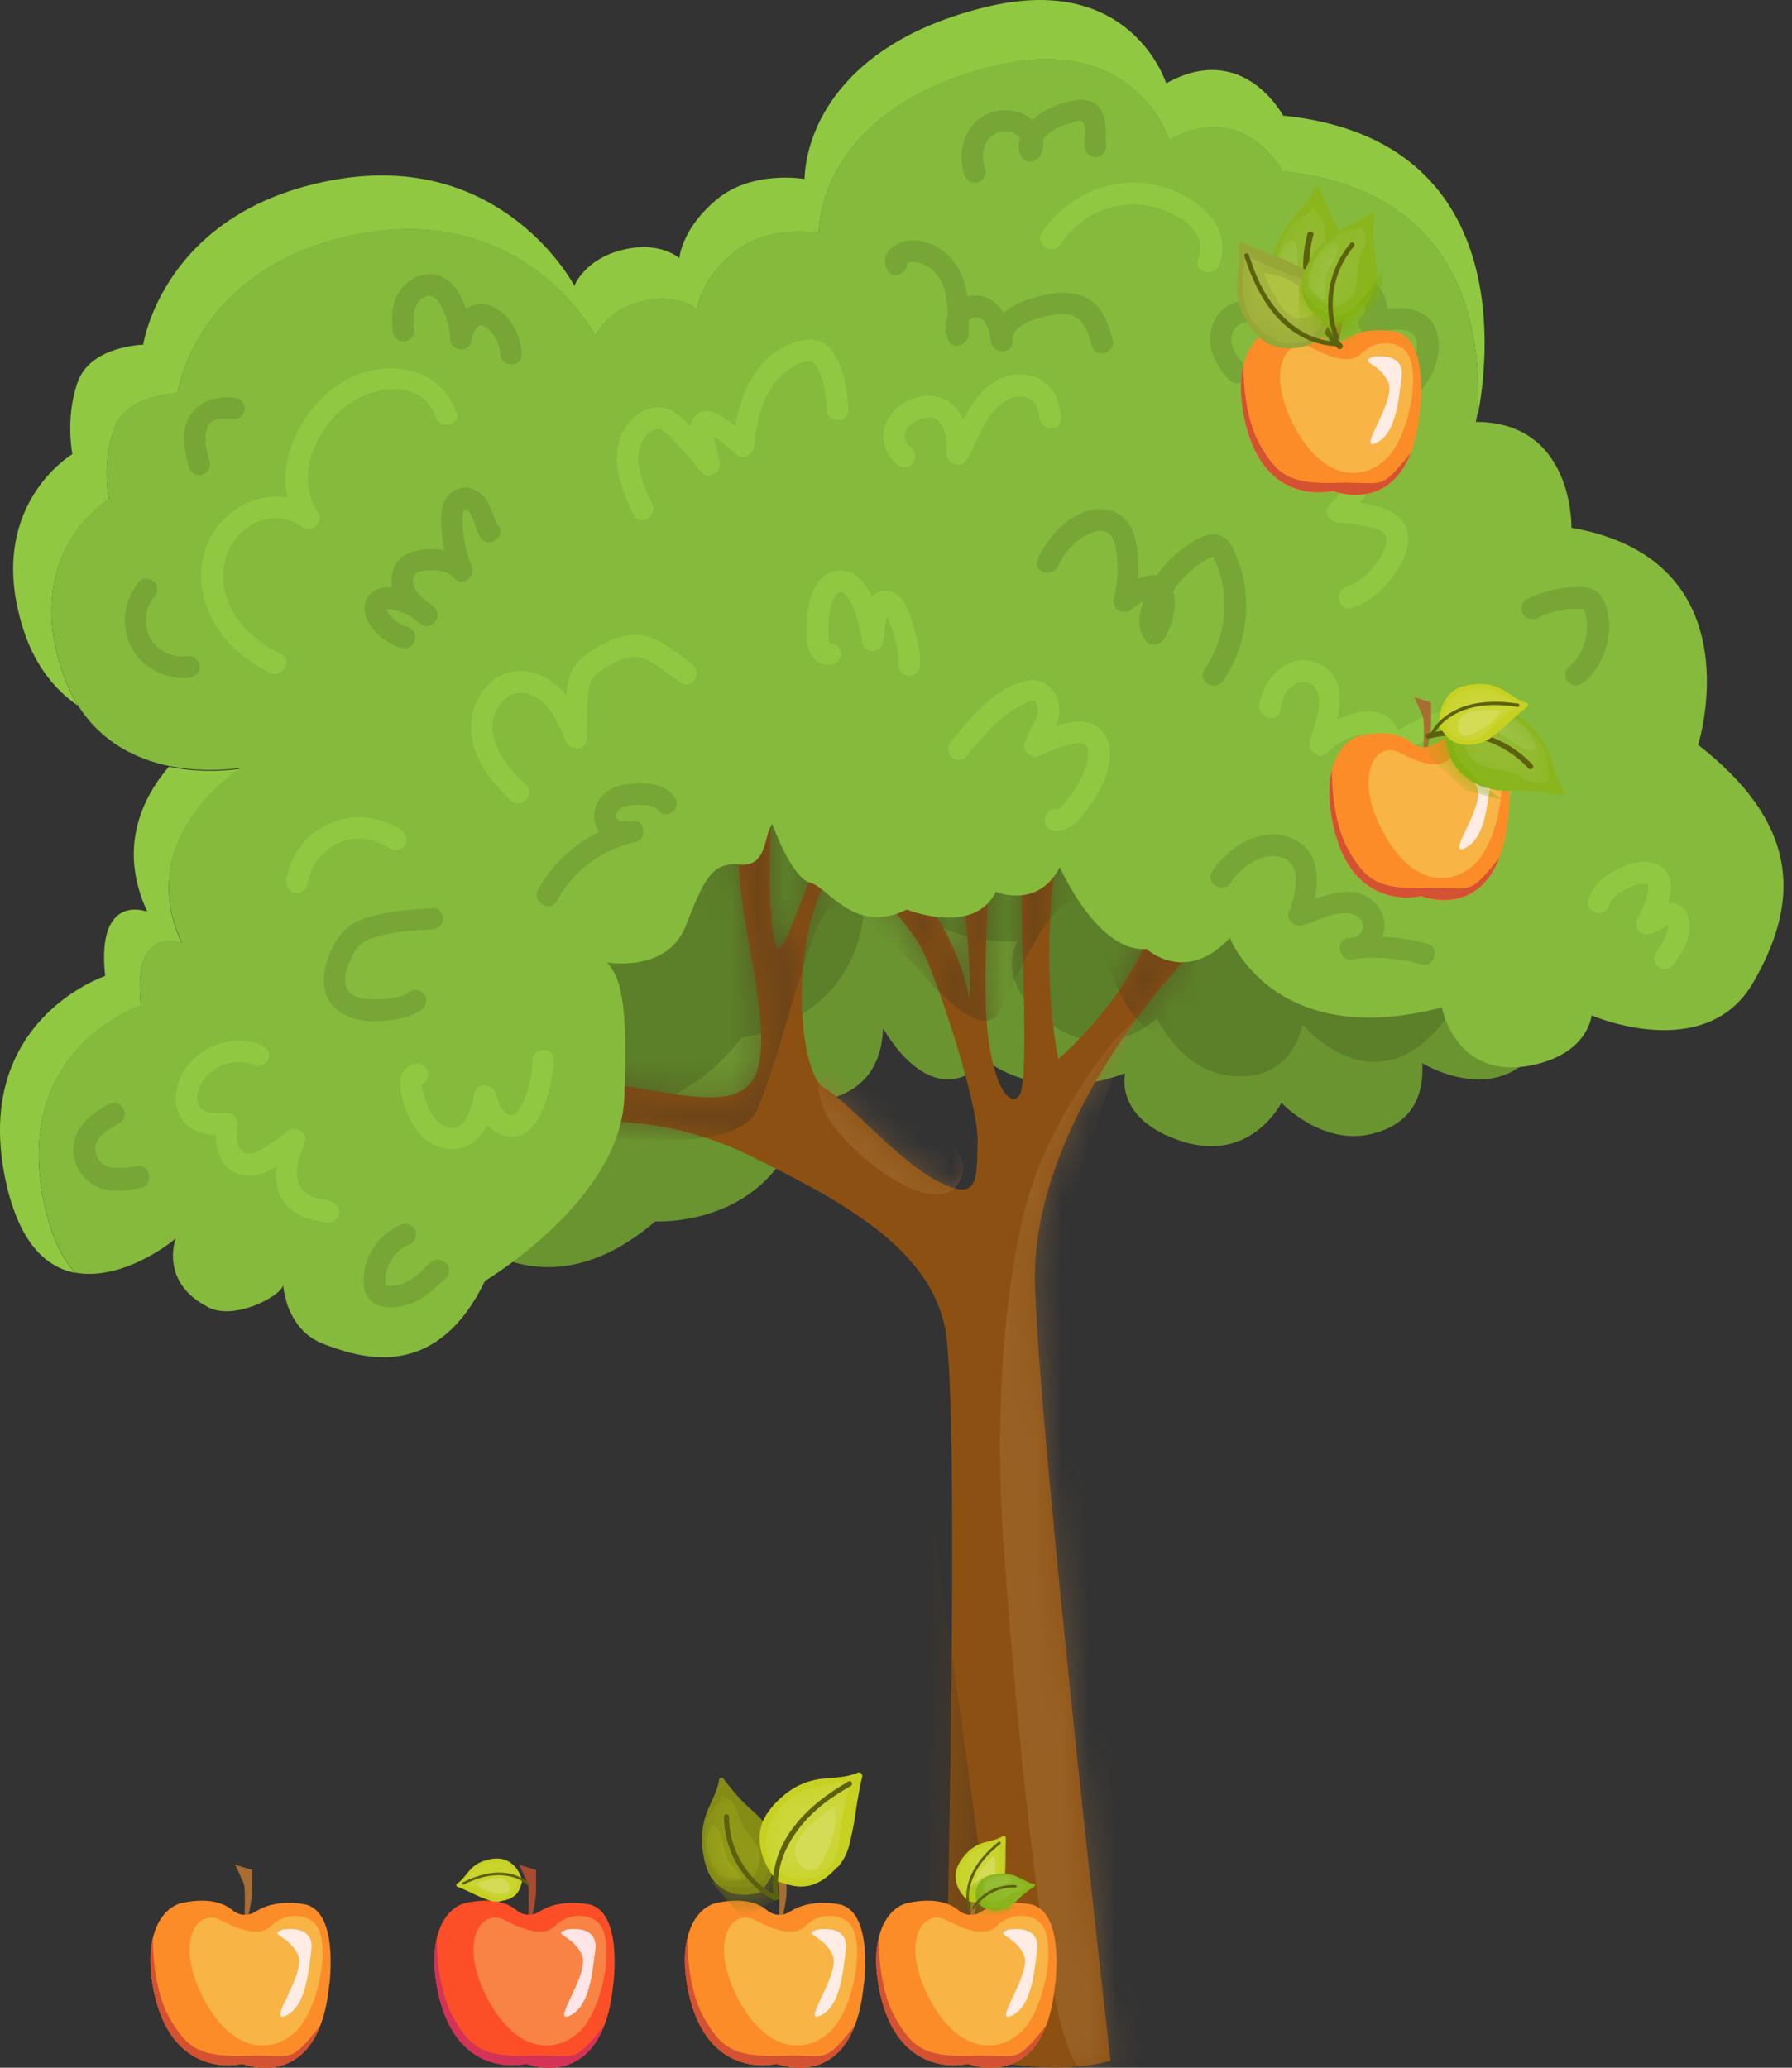 <svg width="65" height="75" viewBox="0 0 65 75" fill="none" xmlns="http://www.w3.org/2000/svg">
<rect x="0" y="0" width="65" height="75" fill="#333333" stroke="none"/>
<path d="M14.364 42.16C14.364 42.16 18.233 49.029 23.773 44.3C23.773 44.3 28.362 44.57 29.192 39.93C29.192 39.93 31.932 40.16 32.032 37.291C32.032 37.291 33.761 40.53 35.771 38.461C35.771 38.461 37.671 40.09 40.811 38.931C40.811 38.931 40.381 40.6 42.88 41.4C45.38 42.2 46.48 40 46.48 40C46.48 40 47.95 41.57 49.75 41.13C51.12 40.8 51.66 39.86 51.59 38.561C51.59 38.561 55.389 40.93 56.589 36.191C57.789 31.451 53.849 28.082 53.849 28.082L26.492 25.582L14.364 42.16Z" fill="#6A9430"/>
<path d="M10.794 28.912C10.794 28.912 12.304 36.651 19.053 33.891C19.053 33.891 23.323 35.591 25.573 31.441C25.573 31.441 28.092 32.521 29.092 29.831C29.092 29.831 29.722 33.451 32.272 32.111C32.272 32.111 33.562 34.261 36.911 34.141C36.911 34.141 35.971 35.591 38.101 37.131C40.231 38.67 41.961 36.931 41.961 36.931C41.961 36.931 42.861 38.891 44.71 39.03C46.11 39.14 46.92 38.431 47.26 37.171C47.26 37.171 50.13 40.61 52.76 36.491C55.389 32.371 52.709 27.932 52.709 27.932L27.522 16.963L10.804 28.892L10.794 28.912Z" fill="#5B8029"/>
<path d="M17.253 37.371C17.253 37.371 22.383 43.37 26.892 37.651C26.892 37.651 31.442 37.031 31.362 32.311C31.362 32.311 34.092 32.011 33.632 29.182C33.632 29.182 35.961 32.021 37.521 29.602C37.521 29.602 39.701 30.841 42.551 29.082C42.551 29.082 42.451 30.801 45.06 31.101C47.67 31.401 48.32 29.032 48.32 29.032C48.32 29.032 50.07 30.291 51.75 29.512C53.029 28.922 53.369 27.902 53.049 26.632C53.049 26.632 57.239 28.222 57.499 23.342C57.759 18.463 53.249 15.913 53.249 15.913L25.922 18.743L17.233 37.351L17.253 37.371Z" fill="#5B8029"/>
<path d="M20.793 40.79C20.793 40.79 23.663 40.19 27.202 41.92C30.742 43.65 33.672 45.32 34.272 48.13C34.871 50.929 34.272 74.347 34.272 74.347C34.272 74.347 37.671 75.477 40.281 74.747C40.281 74.747 37.741 52.599 37.541 46.66C37.341 40.72 42.881 34.921 42.881 34.921L43.211 33.051H41.881C41.881 33.051 42.061 33.191 41.381 34.581C40.701 35.971 39.591 37.341 38.391 38.411C38.391 38.411 37.721 35.511 38.291 31.101C38.861 26.692 36.761 29.432 36.761 29.432C36.761 29.432 37.131 31.101 37.061 32.131C36.991 33.161 37.361 39.1 36.991 39.7C36.621 40.3 35.861 39.2 35.761 36.531C35.661 33.861 36.061 29.262 36.061 29.262L34.492 29.392C34.492 29.392 35.321 34.461 35.161 36.231C35.161 36.231 34.991 35.031 34.161 33.561C33.332 32.091 32.222 31.861 32.222 31.861L31.822 32.391C31.822 32.391 33.052 33.591 33.522 34.591C33.992 35.591 35.491 39.96 35.461 41.43C35.431 42.9 35.461 43.6 33.992 42.83C32.522 42.06 30.752 39.93 29.892 39.461C29.032 38.99 28.522 34.391 30.122 31.621C31.722 28.852 29.252 28.922 29.252 28.922C29.252 28.922 29.882 30.721 29.422 31.791C28.962 32.861 28.492 34.361 28.252 34.391C28.012 34.421 27.852 32.691 27.952 30.352C28.052 28.012 25.912 27.382 25.912 27.382C25.912 27.382 26.712 29.852 26.842 31.951C26.972 34.051 28.212 38.021 27.242 39.261C26.272 40.5 23.373 39.23 21.003 39.261C18.633 39.291 20.783 40.78 20.783 40.78L20.793 40.79Z" fill="#8C5112"/>
<mask id="mask0_181_16103" style="mask-type:luminance" maskUnits="userSpaceOnUse" x="19" y="27" width="25" height="48">
<path d="M20.793 40.79C20.793 40.79 23.663 40.19 27.202 41.92C30.742 43.65 33.672 45.32 34.272 48.13C34.871 50.929 34.272 74.347 34.272 74.347C34.272 74.347 37.671 75.477 40.281 74.747C40.281 74.747 37.741 52.599 37.541 46.66C37.341 40.72 42.881 34.921 42.881 34.921L43.211 33.051H41.881C41.881 33.051 42.061 33.191 41.381 34.581C40.701 35.971 39.591 37.341 38.391 38.411C38.391 38.411 37.721 35.511 38.291 31.101C38.861 26.692 36.761 29.432 36.761 29.432C36.761 29.432 37.131 31.101 37.061 32.131C36.991 33.161 37.361 39.1 36.991 39.7C36.621 40.3 35.861 39.2 35.761 36.531C35.661 33.861 36.061 29.262 36.061 29.262L34.492 29.392C34.492 29.392 35.321 34.461 35.161 36.231C35.161 36.231 34.991 35.031 34.161 33.561C33.332 32.091 32.222 31.861 32.222 31.861L31.822 32.391C31.822 32.391 33.052 33.591 33.522 34.591C33.992 35.591 35.491 39.96 35.461 41.43C35.431 42.9 35.461 43.6 33.992 42.83C32.522 42.06 30.752 39.93 29.892 39.461C29.032 38.99 28.522 34.391 30.122 31.621C31.722 28.852 29.252 28.922 29.252 28.922C29.252 28.922 29.882 30.721 29.422 31.791C28.962 32.861 28.492 34.361 28.252 34.391C28.012 34.421 27.852 32.691 27.952 30.352C28.052 28.012 25.912 27.382 25.912 27.382C25.912 27.382 26.712 29.852 26.842 31.951C26.972 34.051 28.212 38.021 27.242 39.261C26.272 40.5 23.373 39.23 21.003 39.261C18.633 39.291 20.783 40.78 20.783 40.78L20.793 40.79Z" fill="white"/>
</mask>
<g mask="url(#mask0_181_16103)">
<path opacity="0.44" d="M37.711 42.24C36.511 45.11 36.041 50.779 36.381 55.718C36.721 60.658 37.801 73.647 39.121 74.956C40.441 76.266 44.72 75.466 44.72 75.466C44.72 75.466 37.651 47.909 38.711 44.11C39.781 40.31 41.181 37.02 41.181 37.02C40.751 37.221 38.911 39.38 37.711 42.24Z" fill="#A8743C"/>
<path opacity="0.44" d="M30.022 38.91C30.022 38.91 29.372 38.98 29.922 40.31C30.472 41.64 34.062 44.56 34.862 42.75C35.662 40.94 30.022 38.91 30.022 38.91Z" fill="#A8743C"/>
<path opacity="0.55" d="M24.402 36.22L18.393 38.79L19.743 40.92C19.743 40.92 26.562 42.26 27.462 40.26C28.362 38.26 29.462 33.021 30.132 32.991C30.802 32.961 32.602 34.321 33.401 35.26C34.201 36.2 35.741 37.73 36.271 36.66C36.801 35.59 38.311 32.021 39.241 32.821C40.171 33.621 40.041 36.16 41.74 37.42C43.44 38.68 47.78 36.02 47.08 32.651C46.38 29.281 39.841 25.642 37.841 25.312C35.841 24.982 23.063 25.741 23.063 25.741L24.392 36.22H24.402Z" fill="#543A1E"/>
<path opacity="0.55" d="M33.142 50.539C33.142 50.539 35.691 67.457 36.041 71.607C36.391 75.756 35.791 76.856 35.391 76.806C34.991 76.756 30.792 74.956 30.792 74.956L33.142 50.539Z" fill="#543A1E"/>
</g>
<path d="M6.595 34.201C6.595 34.201 4.785 33.491 5.105 36.471C5.105 36.471 0.495 37.99 1.565 43.48C1.815 44.77 2.235 45.63 2.725 46.169C1.635 45.959 0.635 45.03 0.165 42.63C-0.935 36.971 3.815 35.401 3.815 35.401C3.485 32.331 5.345 33.071 5.345 33.071C4.265 30.761 5.165 28.931 6.125 27.811C7.454 28.081 8.604 27.901 8.724 27.881C8.534 28.002 4.835 30.441 6.595 34.221V34.201Z" fill="#90C941"/>
<path d="M53.589 15.023C53.769 12.103 53.139 6.894 46.52 6.214C46.52 6.214 45.13 3.564 42.411 5.084C42.411 5.084 41.211 1.204 36.201 2.364C31.182 3.524 29.762 6.544 29.702 8.444C29.702 8.444 27.882 8.114 26.622 9.154C25.363 10.183 25.293 11.223 25.293 11.223C25.293 11.223 24.613 10.603 23.283 10.933C21.953 11.263 21.603 12.193 21.603 12.193C21.603 12.193 19.083 7.374 13.094 8.474C7.105 9.574 6.435 14.263 6.435 14.263C6.435 14.263 4.585 14.293 4.135 15.553C3.685 16.813 3.945 18.113 3.945 18.113C3.945 18.113 0.775 19.992 2.265 24.392C2.425 24.852 2.615 25.252 2.835 25.602C2.035 25.052 1.315 24.212 0.885 22.942C-0.645 18.402 2.625 16.473 2.625 16.473C2.625 16.473 2.355 15.133 2.825 13.843C3.295 12.543 5.195 12.503 5.195 12.503C5.195 12.503 5.895 7.664 12.064 6.534C18.233 5.394 20.833 10.363 20.833 10.363C20.833 10.363 21.203 9.404 22.573 9.064C23.943 8.724 24.643 9.364 24.643 9.364C24.643 9.364 24.713 8.294 26.012 7.224C27.312 6.154 29.182 6.494 29.182 6.494C29.252 4.524 30.722 1.424 35.891 0.225C41.061 -0.975 42.301 3.024 42.301 3.024C45.1 1.454 46.54 4.194 46.54 4.194C55.129 5.064 53.929 13.363 53.609 15.013L53.589 15.023Z" fill="#90C941"/>
<path d="M61.599 27.001C61.599 27.001 63.708 20.312 56.999 19.142C56.999 19.142 57.099 15.333 53.569 15.303H53.529C53.529 15.303 53.55 15.203 53.59 15.013C53.77 12.093 53.14 6.884 46.52 6.204C46.52 6.204 45.13 3.554 42.411 5.074C42.411 5.074 41.211 1.194 36.202 2.354C31.182 3.514 29.762 6.534 29.702 8.433C29.702 8.433 27.882 8.104 26.622 9.143C25.363 10.173 25.293 11.213 25.293 11.213C25.293 11.213 24.613 10.593 23.283 10.923C21.953 11.253 21.603 12.183 21.603 12.183C21.603 12.183 19.083 7.364 13.094 8.463C7.105 9.563 6.435 14.253 6.435 14.253C6.435 14.253 4.585 14.283 4.135 15.543C3.685 16.802 3.945 18.102 3.945 18.102C3.945 18.102 0.775 19.982 2.265 24.382C2.425 24.842 2.615 25.242 2.835 25.592C3.695 26.951 4.975 27.541 6.125 27.781C7.455 28.051 8.605 27.871 8.725 27.851C8.535 27.971 4.835 30.411 6.595 34.191C6.595 34.191 4.785 33.481 5.105 36.46C5.105 36.46 0.495 37.98 1.565 43.47C1.815 44.759 2.235 45.619 2.725 46.159C4.195 46.439 5.795 45.409 6.375 44.919C6.375 44.919 6.085 45.669 6.485 46.429C6.665 46.779 6.995 47.129 7.555 47.419C7.675 47.479 7.805 47.519 7.935 47.539C8.894 47.699 10.184 46.969 10.274 46.619C10.274 46.619 10.304 47.299 10.714 47.919C10.924 48.249 11.244 48.559 11.714 48.739C11.784 48.769 11.864 48.799 11.954 48.829C13.384 49.359 15.914 49.939 17.593 46.459C17.593 46.459 22.473 43.56 22.643 39.85C22.803 36.15 22.463 35.441 22.023 34.91C22.023 34.91 24.193 35.291 24.863 33.611C25.533 31.921 25.793 31.261 26.832 31.361C27.862 31.461 27.702 30.241 28.012 29.891C28.012 29.891 28.252 30.551 28.572 31.131C28.812 31.561 29.102 31.941 29.372 32.011C30.042 32.161 30.992 33.941 32.892 32.991C32.892 32.991 35.322 33.971 36.121 32.351C36.121 32.351 37.661 32.991 38.441 31.451C38.441 31.451 39.811 34.571 41.591 34.421C41.591 34.421 42.991 35.74 44.611 34.021C44.611 34.021 46.2 38.14 52.3 36.54C52.3 36.54 52.79 39.23 55.609 38.63C57.629 38.19 57.729 36.83 57.729 36.83C57.729 36.83 61.869 38.63 63.598 35.63C63.628 35.581 63.658 35.52 63.688 35.471C65.328 32.531 65.178 29.811 61.589 27.011L61.599 27.001Z" fill="#85BA3C"/>
<mask id="mask1_181_16103" style="mask-type:luminance" maskUnits="userSpaceOnUse" x="1" y="2" width="64" height="48">
<path d="M61.599 27.001C61.599 27.001 63.708 20.312 56.999 19.142C56.999 19.142 57.099 15.333 53.569 15.303H53.529C53.529 15.303 53.55 15.203 53.59 15.013C53.77 12.093 53.14 6.884 46.52 6.204C46.52 6.204 45.13 3.554 42.411 5.074C42.411 5.074 41.211 1.194 36.202 2.354C31.182 3.514 29.762 6.534 29.702 8.433C29.702 8.433 27.882 8.104 26.622 9.143C25.363 10.173 25.293 11.213 25.293 11.213C25.293 11.213 24.613 10.593 23.283 10.923C21.953 11.253 21.603 12.183 21.603 12.183C21.603 12.183 19.083 7.364 13.094 8.463C7.105 9.563 6.435 14.253 6.435 14.253C6.435 14.253 4.585 14.283 4.135 15.543C3.685 16.802 3.945 18.102 3.945 18.102C3.945 18.102 0.775 19.982 2.265 24.382C2.425 24.842 2.615 25.242 2.835 25.592C3.695 26.951 4.975 27.541 6.125 27.781C7.455 28.051 8.605 27.871 8.725 27.851C8.535 27.971 4.835 30.411 6.595 34.191C6.595 34.191 4.785 33.481 5.105 36.46C5.105 36.46 0.495 37.98 1.565 43.47C1.815 44.759 2.235 45.619 2.725 46.159C4.195 46.439 5.795 45.409 6.375 44.919C6.375 44.919 6.085 45.669 6.485 46.429C6.665 46.779 6.995 47.129 7.555 47.419C7.675 47.479 7.805 47.519 7.935 47.539C8.894 47.699 10.184 46.969 10.274 46.619C10.274 46.619 10.304 47.299 10.714 47.919C10.924 48.249 11.244 48.559 11.714 48.739C11.784 48.769 11.864 48.799 11.954 48.829C13.384 49.359 15.914 49.939 17.593 46.459C17.593 46.459 22.473 43.56 22.643 39.85C22.803 36.15 22.463 35.441 22.023 34.91C22.023 34.91 24.193 35.291 24.863 33.611C25.533 31.921 25.793 31.261 26.832 31.361C27.862 31.461 27.702 30.241 28.012 29.891C28.012 29.891 28.252 30.551 28.572 31.131C28.812 31.561 29.102 31.941 29.372 32.011C30.042 32.161 30.992 33.941 32.892 32.991C32.892 32.991 35.322 33.971 36.121 32.351C36.121 32.351 37.661 32.991 38.441 31.451C38.441 31.451 39.811 34.571 41.591 34.421C41.591 34.421 42.991 35.74 44.611 34.021C44.611 34.021 46.2 38.14 52.3 36.54C52.3 36.54 52.79 39.23 55.609 38.63C57.629 38.19 57.729 36.83 57.729 36.83C57.729 36.83 61.869 38.63 63.598 35.63C63.628 35.581 63.658 35.52 63.688 35.471C65.328 32.531 65.178 29.811 61.589 27.011L61.599 27.001Z" fill="white"/>
</mask>
<g mask="url(#mask1_181_16103)">
<path d="M16.544 14.952C15.854 13.033 13.514 12.982 12.084 14.082C10.924 14.982 10.094 16.602 10.434 18.052C9.144 17.812 7.774 18.712 7.414 20.042C6.905 21.912 8.154 23.631 9.794 24.401C10.244 24.611 10.644 23.941 10.194 23.721C8.964 23.141 7.894 21.971 8.124 20.512C8.334 19.172 9.814 18.262 11.004 19.132C11.324 19.362 11.754 18.912 11.544 18.592C10.724 17.382 11.354 15.812 12.334 14.902C13.274 14.032 15.254 13.582 15.814 15.142C15.983 15.612 16.744 15.412 16.573 14.932L16.544 14.952Z" fill="#90C941"/>
<path d="M25.093 24.071C24.593 23.731 24.073 23.241 23.473 23.081C22.853 22.911 22.213 23.151 21.683 23.461C21.173 23.761 20.723 24.111 20.613 24.721C20.583 24.891 20.563 25.071 20.543 25.251C20.333 24.971 20.083 24.731 19.763 24.561C19.063 24.191 18.233 24.271 17.683 24.861C17.183 25.391 16.993 26.151 17.133 26.851C17.303 27.721 17.903 28.441 18.533 29.031C18.903 29.381 19.453 28.821 19.083 28.481C18.333 27.771 17.403 26.611 18.123 25.561C18.433 25.111 18.943 25.011 19.413 25.271C19.993 25.601 20.273 26.281 20.513 26.871C20.663 27.251 21.293 27.251 21.283 26.771C21.273 26.271 21.283 25.771 21.333 25.271C21.353 25.031 21.363 24.761 21.523 24.561C21.663 24.391 21.893 24.261 22.083 24.151C22.483 23.911 22.983 23.691 23.443 23.921C23.883 24.141 24.293 24.481 24.693 24.761C25.113 25.051 25.503 24.371 25.093 24.081V24.071Z" fill="#90C941"/>
<path d="M11.905 43.53C11.485 43.48 10.995 43.37 10.835 42.92C10.655 42.43 10.885 41.89 11.055 41.43C11.195 41.03 10.665 40.82 10.395 41.05C10.165 41.25 9.915 41.43 9.655 41.59C9.445 41.71 9.135 41.92 8.875 41.82C8.515 41.68 8.595 41.04 8.615 40.75C8.635 40.55 8.425 40.35 8.225 40.36C7.905 40.38 7.365 40.45 7.205 40.08C7.065 39.77 7.235 39.35 7.435 39.1C7.875 38.56 8.625 38.38 9.265 38.65C9.465 38.73 9.695 38.56 9.745 38.38C9.805 38.15 9.665 37.98 9.475 37.9C8.465 37.48 7.215 37.94 6.655 38.87C6.365 39.35 6.255 40.03 6.555 40.54C6.835 41 7.325 41.14 7.825 41.16C7.845 41.73 8.005 42.33 8.585 42.56C9.055 42.75 9.555 42.59 10.015 42.33C9.975 42.69 10.015 43.06 10.185 43.41C10.515 44.07 11.235 44.27 11.905 44.34C12.115 44.36 12.295 44.14 12.295 43.95C12.295 43.72 12.115 43.58 11.905 43.56V43.53Z" fill="#90C941"/>
<path d="M14.544 30.101C13.764 29.571 12.724 29.501 11.874 29.901C11.094 30.261 10.514 31.061 10.394 31.901C10.364 32.111 10.444 32.321 10.664 32.381C10.844 32.431 11.114 32.321 11.144 32.111C11.244 31.461 11.624 30.891 12.224 30.601C12.844 30.291 13.594 30.401 14.154 30.781C14.334 30.901 14.584 30.811 14.694 30.641C14.804 30.451 14.724 30.221 14.554 30.101H14.544Z" fill="#90C941"/>
<path d="M37.802 13.792C37.392 13.552 36.862 13.512 36.412 13.682C35.672 13.962 35.282 14.572 34.932 15.222C34.872 15.072 34.782 14.922 34.672 14.792C34.282 14.352 33.682 14.262 33.142 14.452C32.652 14.622 32.212 15.002 32.082 15.532C31.962 16.062 32.162 16.592 32.612 16.892C33.032 17.172 33.422 16.502 33.012 16.212C32.832 16.092 32.792 15.822 32.872 15.632C32.972 15.372 33.252 15.222 33.512 15.162C34.302 14.982 34.342 15.932 34.342 16.472C34.342 16.862 34.872 17.002 35.072 16.672C35.472 15.992 35.702 15.092 36.362 14.612C36.612 14.432 36.902 14.332 37.212 14.412C37.582 14.502 37.672 14.792 37.702 15.152C37.752 15.652 38.532 15.652 38.482 15.152C38.432 14.612 38.292 14.112 37.802 13.822V13.792Z" fill="#90C941"/>
<path d="M54.359 25.77C53.139 25.46 51.79 25.81 50.7 26.5C50.63 26.28 50.49 26.07 50.27 25.96C49.74 25.68 49.07 25.82 48.5 26.11C48.66 25.34 48.7 24.54 47.91 24.11C46.84 23.541 45.84 24.54 45.68 25.55C45.6 26.04 46.36 26.26 46.44 25.76C46.49 25.45 46.58 25.13 46.82 24.92C47.08 24.69 47.51 24.65 47.72 24.97C48.07 25.51 47.62 26.36 47.51 26.91C47.44 27.28 47.88 27.59 48.17 27.29C48.55 26.9 49.05 26.64 49.6 26.62C50.13 26.6 50.02 26.92 49.8 27.21C49.67 27.33 49.55 27.46 49.44 27.6C49.12 27.99 49.61 28.49 49.99 28.15C50.17 28 50.35 27.83 50.49 27.64C51.38 26.85 52.539 26.4 53.749 26.47C54.129 26.49 54.479 26.53 54.499 26.98C54.509 27.33 54.359 27.7 54.239 28.02C53.949 28.8 53.559 29.54 53.099 30.23C52.819 30.65 53.499 31.04 53.779 30.63C54.429 29.66 56.489 26.29 54.369 25.75L54.359 25.77Z" fill="#90C941"/>
<path d="M41.571 6.653C40.071 6.473 38.611 7.203 37.791 8.453C37.511 8.873 38.191 9.273 38.471 8.853C39.091 7.913 40.151 7.363 41.281 7.413C42.231 7.463 43.921 8.173 43.461 9.403C43.281 9.873 44.041 10.083 44.221 9.613C44.841 7.963 42.941 6.823 41.581 6.653H41.571Z" fill="#90C941"/>
<path d="M30.183 12.722C29.763 12.132 29.003 12.292 28.443 12.582C27.343 13.152 26.883 14.292 26.673 15.442C26.563 15.352 26.443 15.272 26.323 15.192C26.043 15.012 25.733 14.812 25.403 14.952C25.183 15.042 25.073 15.242 25.043 15.462C24.893 15.302 24.733 15.152 24.563 15.022C24.053 14.612 23.393 14.762 22.943 15.192C21.943 16.172 22.463 17.592 22.973 18.672C23.193 19.132 23.863 18.732 23.653 18.272C23.313 17.552 22.833 16.532 23.433 15.812C23.543 15.672 23.713 15.542 23.903 15.562C24.123 15.582 24.323 15.862 24.473 16.022C24.813 16.372 25.133 16.752 25.443 17.132C25.703 17.452 26.183 17.102 26.103 16.752C26.053 16.542 26.003 16.332 25.953 16.112C25.943 16.052 25.893 15.922 25.863 15.802C25.983 15.882 26.103 15.982 26.153 16.022C26.343 16.162 26.513 16.312 26.683 16.462C26.953 16.702 27.313 16.522 27.353 16.182C27.453 15.212 27.683 14.162 28.463 13.512C28.713 13.302 29.353 12.892 29.593 13.252C29.883 13.702 29.973 14.342 29.993 14.862C30.013 15.362 30.793 15.372 30.773 14.862C30.743 14.152 30.603 13.322 30.183 12.732V12.722Z" fill="#90C941"/>
<path d="M39.202 26.181C38.901 26.171 38.592 26.241 38.291 26.341C38.392 26.091 38.452 25.821 38.401 25.521C38.301 24.961 37.822 24.581 37.242 24.691C36.072 24.931 35.202 26.031 34.502 26.901C34.371 27.071 34.342 27.291 34.502 27.451C34.642 27.591 34.922 27.611 35.051 27.451C35.611 26.751 36.191 26.021 37.011 25.601C37.132 25.541 37.382 25.381 37.522 25.441C37.621 25.481 37.642 25.641 37.651 25.731C37.661 25.911 37.572 26.091 37.492 26.251C37.371 26.481 37.252 26.701 37.161 26.951C37.062 27.211 37.382 27.541 37.642 27.431C38.041 27.261 38.452 27.091 38.871 26.991C39.191 26.911 39.471 26.911 39.471 27.301C39.471 27.701 39.312 28.091 39.111 28.431C39.011 28.611 38.892 28.781 38.761 28.941C38.702 29.011 38.452 29.361 38.382 29.351C37.892 29.241 37.681 30.001 38.172 30.111C38.842 30.251 39.301 29.571 39.632 29.081C39.981 28.561 40.252 27.941 40.261 27.311C40.261 26.681 39.861 26.201 39.221 26.171L39.202 26.181Z" fill="#90C941"/>
<path d="M49.33 18.242C49.53 17.982 49.71 17.712 49.86 17.422C50.12 16.912 50.33 16.322 50.1 15.762C49.59 14.512 47.82 15.172 46.93 15.592C46.48 15.812 46.87 16.482 47.33 16.272C47.74 16.072 48.17 15.942 48.62 15.872C48.96 15.822 49.35 15.762 49.42 16.202C49.48 16.592 49.21 17.022 49.02 17.342C48.81 17.692 48.55 18.002 48.25 18.282C47.99 18.532 48.2 18.932 48.53 18.952C48.97 18.982 49.4 19.042 49.83 19.152C50.18 19.242 50.38 19.402 50.26 19.792C50.07 20.412 49.45 21.092 48.83 21.292C48.35 21.442 48.56 22.202 49.04 22.052C49.56 21.882 49.99 21.552 50.34 21.132C50.68 20.722 51.01 20.252 51.07 19.712C51.19 18.692 50.23 18.372 49.34 18.242H49.33Z" fill="#90C941"/>
<path d="M61.219 33.139C61.079 32.869 60.799 32.729 60.509 32.749C60.559 32.569 60.599 32.389 60.609 32.199C60.639 31.659 60.239 31.279 59.709 31.259C59.289 31.239 58.859 31.419 58.499 31.619C58.089 31.849 57.759 32.179 57.619 32.629C57.549 32.829 57.699 33.059 57.889 33.109C58.099 33.169 58.309 33.039 58.369 32.839C58.399 32.739 58.469 32.639 58.549 32.549C58.649 32.439 58.719 32.399 58.849 32.319C58.989 32.239 59.109 32.189 59.239 32.139C59.299 32.119 59.369 32.099 59.429 32.079C59.459 32.079 59.499 32.059 59.529 32.059C59.529 32.059 59.569 32.059 59.579 32.059C59.609 32.059 59.649 32.059 59.679 32.059C59.689 32.059 59.699 32.059 59.699 32.059C59.719 32.059 59.749 32.069 59.769 32.079C59.769 32.079 59.769 32.099 59.789 32.129C59.789 32.089 59.789 32.209 59.789 32.209C59.789 32.249 59.789 32.239 59.789 32.269C59.729 32.639 59.589 32.979 59.399 33.299C59.259 33.539 59.429 33.919 59.739 33.889C59.989 33.859 60.179 33.759 60.379 33.629C60.419 33.599 60.459 33.579 60.499 33.559C60.499 33.589 60.499 33.629 60.499 33.639C60.499 33.659 60.499 33.679 60.499 33.679C60.499 33.699 60.499 33.709 60.499 33.729C60.489 33.769 60.479 33.819 60.459 33.859C60.379 34.079 60.259 34.299 60.109 34.479C59.979 34.649 59.949 34.869 60.109 35.029C60.249 35.169 60.529 35.199 60.659 35.029C61.049 34.549 61.509 33.769 61.179 33.139H61.219Z" fill="#90C941"/>
<path d="M19.324 38.47C19.284 39.07 19.154 39.76 18.814 40.27C18.694 40.45 18.554 40.51 18.364 40.38C18.134 40.22 18.054 39.89 17.974 39.64C17.864 39.3 17.294 39.24 17.214 39.64C17.114 40.15 16.884 41.18 16.134 40.85C15.844 40.72 15.664 40.45 15.534 40.17C15.464 40.01 15.414 39.84 15.364 39.67C15.344 39.6 15.314 39.52 15.304 39.44C15.294 39.4 15.284 39.37 15.284 39.33C15.724 39.18 15.524 38.47 15.044 38.59C14.314 38.77 14.504 39.59 14.674 40.1C14.854 40.64 15.124 41.15 15.624 41.46C16.104 41.75 16.704 41.77 17.164 41.43C17.394 41.26 17.554 41.04 17.674 40.79C17.734 40.86 17.794 40.93 17.874 40.99C18.234 41.26 18.724 41.33 19.104 41.06C19.474 40.8 19.654 40.35 19.794 39.94C19.964 39.46 20.054 38.96 20.084 38.46C20.114 37.96 19.334 37.96 19.304 38.46L19.324 38.47Z" fill="#90C941"/>
<path d="M33.162 22.802C33.042 22.422 32.922 21.922 32.622 21.642C32.332 21.372 31.882 21.362 31.612 21.632C31.612 21.632 31.612 21.632 31.612 21.622C31.442 21.222 31.122 20.792 30.662 20.712C30.172 20.622 29.742 20.912 29.532 21.352C29.312 21.792 29.272 22.312 29.262 22.792C29.262 23.092 29.262 23.442 29.402 23.712C29.562 24.012 29.882 24.162 30.212 24.092C30.422 24.052 30.542 23.802 30.482 23.612C30.432 23.422 30.262 23.332 30.082 23.332V23.312C30.062 23.232 30.052 23.132 30.052 23.042C30.052 22.792 30.052 22.542 30.082 22.292C30.102 22.112 30.132 21.932 30.202 21.772C30.242 21.662 30.332 21.542 30.402 21.502C30.412 21.502 30.472 21.472 30.492 21.472C30.542 21.472 30.582 21.492 30.622 21.532C30.742 21.622 30.832 21.782 30.902 21.932C31.092 22.332 31.202 22.802 31.262 23.242C31.322 23.742 31.982 23.742 32.042 23.242C32.082 22.932 32.112 22.622 32.162 22.312C32.162 22.332 32.182 22.352 32.182 22.362C32.302 22.632 32.392 22.932 32.472 23.212C32.562 23.512 32.602 23.812 32.592 24.132C32.582 24.342 32.782 24.522 32.982 24.522C33.202 24.522 33.362 24.342 33.372 24.132C33.392 23.682 33.302 23.232 33.162 22.802Z" fill="#90C941"/>
<path d="M18.084 19.102C17.834 18.682 17.824 18.192 17.394 17.872C17.004 17.582 16.454 17.642 16.184 18.072C15.954 18.442 15.994 18.922 16.024 19.332C16.044 19.542 16.074 19.752 16.114 19.962C16.014 19.942 15.914 19.932 15.814 19.922C15.354 19.902 14.774 19.962 14.464 20.322C14.234 20.582 14.164 20.952 14.214 21.302C13.914 21.282 13.634 21.342 13.414 21.562C13.074 21.912 13.234 22.412 13.484 22.752C13.754 23.122 14.134 23.382 14.574 23.502C15.064 23.642 15.264 22.882 14.784 22.742C14.564 22.682 14.384 22.572 14.224 22.412C14.154 22.342 14.094 22.252 14.044 22.162C14.044 22.142 14.024 22.122 14.014 22.102C14.054 22.102 14.164 22.092 14.204 22.102C14.324 22.122 14.444 22.152 14.554 22.202C14.704 22.252 14.844 22.332 14.974 22.422C15.074 22.502 15.184 22.582 15.284 22.652C15.644 22.912 16.084 22.332 15.764 22.032C15.664 21.942 15.544 21.842 15.404 21.752C15.274 21.642 15.144 21.522 15.064 21.372C14.974 21.222 14.924 20.972 15.064 20.822C15.214 20.662 15.654 20.682 15.854 20.692C16.104 20.712 16.324 20.792 16.484 20.982C16.794 21.332 17.284 20.882 17.104 20.502C16.964 20.202 16.884 19.862 16.834 19.532C16.794 19.252 16.744 18.922 16.794 18.642C16.794 18.592 16.814 18.542 16.834 18.502C16.844 18.482 16.864 18.462 16.864 18.462C16.944 18.462 17.014 18.562 17.054 18.622C17.214 18.882 17.244 19.212 17.414 19.482C17.674 19.912 18.354 19.522 18.094 19.082L18.084 19.102Z" fill="#77A636"/>
<path d="M6.825 23.792C6.745 23.792 6.665 23.812 6.585 23.802C6.545 23.802 6.505 23.802 6.465 23.802C6.445 23.802 6.445 23.802 6.435 23.802C6.435 23.802 6.435 23.802 6.425 23.802C6.355 23.792 6.285 23.772 6.205 23.752C6.165 23.742 6.125 23.722 6.095 23.712C6.155 23.732 6.045 23.682 6.045 23.682C5.905 23.612 5.795 23.532 5.705 23.462C5.655 23.412 5.595 23.362 5.555 23.302C5.545 23.282 5.535 23.282 5.535 23.282C5.535 23.282 5.535 23.282 5.515 23.252C5.495 23.222 5.475 23.182 5.455 23.152C5.375 23.022 5.355 22.952 5.315 22.792C5.315 22.762 5.305 22.722 5.295 22.682C5.295 22.672 5.295 22.602 5.295 22.602C5.295 22.522 5.295 22.442 5.295 22.352C5.295 22.312 5.295 22.282 5.325 22.192C5.345 22.122 5.365 22.042 5.395 21.972C5.395 21.962 5.395 21.952 5.405 21.942C5.405 21.942 5.405 21.932 5.425 21.912C5.445 21.872 5.465 21.842 5.485 21.802C5.505 21.762 5.525 21.732 5.555 21.702C5.595 21.642 5.545 21.702 5.595 21.652C5.735 21.492 5.755 21.262 5.595 21.102C5.455 20.962 5.175 20.942 5.045 21.102C4.485 21.772 4.355 22.732 4.785 23.512C5.175 24.232 6.045 24.682 6.855 24.582C7.065 24.552 7.245 24.422 7.245 24.192C7.245 24.002 7.065 23.772 6.855 23.802L6.825 23.792Z" fill="#77A636"/>
<path d="M17.884 11.133C17.554 10.973 17.194 11.003 16.904 11.203C16.684 10.553 16.284 9.963 15.614 9.943C15.164 9.933 14.744 10.193 14.494 10.563C14.214 10.973 14.184 11.513 14.244 11.993C14.264 12.203 14.404 12.383 14.634 12.383C14.824 12.383 15.054 12.203 15.024 11.993C14.994 11.683 14.964 11.343 15.114 11.063C15.204 10.883 15.404 10.703 15.614 10.733C15.854 10.763 16.004 11.093 16.094 11.293C16.234 11.613 16.314 11.953 16.324 12.293C16.344 12.723 16.984 12.843 17.094 12.393C17.134 12.223 17.174 12.003 17.304 11.873C17.424 11.753 17.524 11.793 17.654 11.893C17.954 12.113 18.134 12.483 18.144 12.843C18.164 13.343 18.944 13.353 18.924 12.843C18.894 12.153 18.524 11.433 17.884 11.123V11.133Z" fill="#77A636"/>
<path d="M8.525 14.422C7.915 14.362 7.255 14.502 6.905 15.052C6.535 15.632 6.685 16.332 6.855 16.952C6.915 17.152 7.135 17.292 7.335 17.222C7.535 17.152 7.665 16.952 7.605 16.742C7.565 16.612 7.525 16.472 7.495 16.332C7.485 16.272 7.465 16.212 7.455 16.142C7.455 16.142 7.455 16.132 7.455 16.122C7.455 16.122 7.455 16.112 7.455 16.092C7.455 16.062 7.455 16.032 7.455 16.002C7.455 15.942 7.455 15.872 7.455 15.812C7.455 15.812 7.455 15.782 7.455 15.762C7.455 15.742 7.455 15.732 7.455 15.722C7.465 15.662 7.485 15.612 7.505 15.552C7.505 15.552 7.505 15.542 7.505 15.532C7.515 15.502 7.535 15.482 7.545 15.452C7.555 15.432 7.575 15.412 7.585 15.382C7.605 15.362 7.625 15.342 7.655 15.312C7.685 15.292 7.765 15.222 7.805 15.232C7.795 15.232 7.775 15.242 7.765 15.252C7.775 15.252 7.795 15.242 7.805 15.232C7.825 15.232 7.855 15.212 7.875 15.212C7.905 15.212 7.935 15.192 7.965 15.192C7.965 15.192 7.985 15.192 7.995 15.192C8.015 15.192 8.035 15.192 8.045 15.192C8.075 15.192 8.105 15.192 8.135 15.192C8.255 15.192 8.365 15.192 8.485 15.202C8.685 15.222 8.885 15.012 8.875 14.812C8.865 14.582 8.705 14.442 8.485 14.422H8.525Z" fill="#77A636"/>
<path d="M40.362 12.353C40.242 11.883 40.092 11.393 39.742 11.043C39.362 10.673 38.822 10.583 38.312 10.633C37.712 10.703 36.902 10.913 36.402 11.353C36.152 10.943 35.762 10.643 35.212 10.733C35.172 10.733 35.132 10.753 35.092 10.763C34.992 10.103 34.742 9.483 34.152 9.063C33.772 8.793 33.282 8.643 32.812 8.753C32.332 8.863 31.922 9.283 32.182 9.783C32.382 10.183 32.932 9.923 32.902 9.543C32.902 9.543 32.912 9.543 32.922 9.533C32.982 9.513 33.042 9.503 33.112 9.503C33.242 9.503 33.372 9.533 33.492 9.583C33.742 9.693 33.962 9.903 34.102 10.143C34.322 10.533 34.372 11.003 34.372 11.463C34.272 11.743 34.272 12.063 34.402 12.343C34.572 12.723 35.112 12.493 35.132 12.143C35.132 11.973 35.142 11.803 35.142 11.623C35.212 11.543 35.312 11.493 35.402 11.503C35.792 11.533 35.912 12.063 35.942 12.373C35.992 12.863 36.742 12.883 36.722 12.373C36.692 11.693 37.892 11.443 38.422 11.393C39.202 11.323 39.432 11.883 39.602 12.543C39.722 13.033 40.482 12.823 40.362 12.333V12.353Z" fill="#77A636"/>
<path d="M44.961 20.502C44.841 20.132 44.691 19.622 44.311 19.442C43.891 19.242 43.411 19.552 43.061 19.782C42.661 20.052 42.311 20.382 42.031 20.772C42.011 20.802 41.981 20.832 41.961 20.872C41.751 20.842 41.511 20.892 41.281 21.002C41.311 20.622 41.301 20.242 41.241 19.862C41.161 19.292 40.921 18.712 40.321 18.532C39.161 18.182 38.031 19.342 37.641 20.302C37.451 20.772 38.211 20.972 38.401 20.512C38.541 20.172 38.771 19.872 39.061 19.642C39.321 19.432 39.771 19.152 40.121 19.292C40.461 19.422 40.491 19.952 40.521 20.262C40.561 20.752 40.521 21.232 40.401 21.712C40.301 22.102 40.761 22.352 41.061 22.092C41.191 21.982 41.331 21.882 41.481 21.802C41.281 22.322 41.231 22.872 41.591 23.272C41.771 23.462 42.081 23.392 42.211 23.192C42.491 22.752 42.731 22.002 42.551 21.442C42.631 21.312 42.721 21.192 42.811 21.082C43.021 20.842 43.251 20.632 43.511 20.452C43.631 20.372 43.821 20.222 43.961 20.202C44.001 20.202 43.931 20.152 44.001 20.202C44.051 20.252 44.091 20.392 44.121 20.452C44.641 21.712 44.451 23.182 43.691 24.292C43.401 24.712 44.081 25.102 44.371 24.692C44.911 23.902 45.201 22.952 45.201 21.992C45.201 21.502 45.131 20.992 44.981 20.532L44.961 20.502Z" fill="#77A636"/>
<path d="M51.77 34.23C51.23 34.081 50.69 34.001 50.14 33.98C50.28 33.611 50.24 33.17 49.92 32.81C49.31 32.111 48.471 32.35 47.7 32.6C47.87 31.71 47.75 30.721 46.78 30.37C45.71 29.98 44.52 30.741 43.96 31.62C43.69 32.05 44.37 32.441 44.64 32.02C44.99 31.471 45.77 30.89 46.46 31.09C47.32 31.34 46.96 32.52 46.75 33.09C46.64 33.38 46.961 33.641 47.23 33.571C47.77 33.431 48.35 33.05 48.93 33.13C49.17 33.16 49.41 33.291 49.43 33.56C49.46 33.831 49.24 34.011 48.98 34.02C48.98 34.02 48.91 34.02 48.88 34.031C48.44 34.09 48.55 34.81 48.98 34.8C49.05 34.8 49.11 34.8 49.17 34.781C49.97 34.681 50.78 34.761 51.56 34.98C52.05 35.12 52.25 34.361 51.77 34.221V34.23Z" fill="#77A636"/>
<path d="M58.129 21.712C57.909 21.242 57.329 21.272 56.879 21.312C56.349 21.362 55.849 21.502 55.379 21.732C55.189 21.822 55.139 22.092 55.239 22.272C55.349 22.462 55.589 22.502 55.779 22.412C56.159 22.232 56.599 22.112 57.009 22.082C57.119 22.082 57.219 22.082 57.329 22.082C57.329 22.082 57.399 22.082 57.449 22.082C57.449 22.092 57.449 22.102 57.459 22.122C57.469 22.162 57.489 22.192 57.499 22.232C57.519 22.312 57.539 22.402 57.559 22.482C57.559 22.502 57.559 22.542 57.559 22.552C57.559 22.602 57.559 22.652 57.559 22.712C57.559 22.802 57.559 22.882 57.549 22.972C57.549 22.992 57.549 23.012 57.539 23.032C57.539 23.072 57.519 23.112 57.519 23.152C57.499 23.242 57.469 23.332 57.439 23.412C57.439 23.432 57.429 23.452 57.419 23.472C57.419 23.472 57.419 23.482 57.409 23.502C57.389 23.542 57.379 23.572 57.359 23.612C57.319 23.692 57.269 23.772 57.219 23.842C57.219 23.842 57.179 23.892 57.179 23.902C57.149 23.942 57.119 23.972 57.089 24.012C57.029 24.082 56.959 24.142 56.889 24.202C56.729 24.332 56.749 24.622 56.889 24.752C57.049 24.912 57.279 24.882 57.439 24.752C58.019 24.282 58.339 23.542 58.369 22.812C58.379 22.442 58.309 22.052 58.149 21.712H58.129Z" fill="#77A636"/>
<path d="M24.443 28.861C24.443 28.861 24.353 28.771 24.313 28.731C24.303 28.721 24.283 28.701 24.273 28.691C24.223 28.641 24.163 28.611 24.103 28.591C23.833 28.451 23.513 28.411 23.213 28.411C22.733 28.411 22.193 28.491 21.853 28.861C21.533 29.201 21.433 29.741 21.713 30.141C21.713 30.151 21.733 30.161 21.743 30.171C20.803 30.621 20.013 31.361 19.513 32.281C19.273 32.721 19.953 33.121 20.193 32.681C20.793 31.581 21.843 30.801 23.063 30.541C23.483 30.451 23.403 29.721 22.963 29.771C22.803 29.791 22.503 29.841 22.373 29.701C22.253 29.571 22.413 29.391 22.523 29.321C22.743 29.181 23.053 29.191 23.303 29.201C23.533 29.201 23.743 29.241 23.893 29.421C24.263 29.781 24.763 29.251 24.443 28.871V28.861Z" fill="#77A636"/>
<path d="M15.684 32.94C14.984 32.98 14.284 33.03 13.604 33.2C13.284 33.28 12.944 33.39 12.674 33.59C12.404 33.79 12.214 34.06 12.064 34.36C11.784 34.93 11.604 35.6 11.884 36.2C12.144 36.75 12.734 36.97 13.304 37.03C13.604 37.06 13.904 37.03 14.204 37C14.584 36.95 14.954 36.86 15.274 36.64C15.444 36.52 15.524 36.3 15.414 36.1C15.314 35.93 15.054 35.84 14.874 35.96C14.504 36.22 14.034 36.25 13.594 36.25C13.244 36.25 12.844 36.2 12.654 35.96C12.394 35.64 12.554 35.14 12.714 34.8C12.814 34.6 12.924 34.37 13.104 34.23C13.294 34.08 13.544 34.01 13.774 33.95C14.394 33.78 15.044 33.75 15.684 33.71C15.894 33.7 16.074 33.54 16.074 33.32C16.074 33.12 15.894 32.91 15.684 32.93V32.94Z" fill="#77A636"/>
<path d="M16.154 45.799C15.994 45.659 15.754 45.649 15.604 45.799C15.284 46.109 15.034 46.389 14.634 46.549C14.614 46.549 14.544 46.579 14.534 46.589C14.484 46.609 14.434 46.619 14.384 46.629C14.334 46.629 14.334 46.629 14.374 46.629C14.344 46.629 14.324 46.629 14.294 46.629C14.244 46.629 14.194 46.629 14.134 46.629C14.114 46.629 14.114 46.629 14.104 46.629C14.084 46.629 14.064 46.629 14.044 46.619C14.024 46.619 14.004 46.609 13.984 46.599C13.984 46.599 13.984 46.589 13.984 46.579C13.984 46.499 13.984 46.409 13.984 46.329C13.984 46.309 13.984 46.299 13.984 46.279C13.984 46.279 13.984 46.279 13.984 46.259C13.984 46.219 14.004 46.169 14.014 46.129C14.024 46.089 14.034 46.039 14.054 45.999C14.054 45.999 14.074 45.939 14.084 45.919C14.114 45.839 14.154 45.769 14.194 45.699C14.214 45.659 14.244 45.629 14.264 45.589C14.264 45.579 14.274 45.569 14.274 45.569C14.274 45.559 14.294 45.549 14.304 45.539C14.364 45.469 14.424 45.409 14.494 45.349C14.504 45.339 14.614 45.259 14.544 45.309C14.584 45.279 14.614 45.259 14.654 45.239C14.734 45.189 14.814 45.149 14.894 45.119C15.084 45.039 15.144 44.749 15.034 44.579C14.904 44.379 14.704 44.349 14.494 44.439C13.834 44.729 13.324 45.399 13.214 46.109C13.184 46.329 13.174 46.539 13.214 46.759C13.264 47.039 13.454 47.239 13.714 47.339C14.144 47.509 14.624 47.409 15.034 47.229C15.474 47.029 15.834 46.679 16.174 46.349C16.324 46.209 16.334 45.939 16.174 45.799H16.154Z" fill="#77A636"/>
<path d="M5.405 42.569C5.335 42.349 5.135 42.259 4.925 42.299C4.825 42.319 4.725 42.339 4.635 42.349C4.625 42.349 4.625 42.349 4.615 42.349C4.595 42.349 4.575 42.349 4.555 42.349C4.505 42.349 4.445 42.349 4.395 42.359C4.305 42.359 4.215 42.359 4.125 42.359C4.105 42.359 4.105 42.359 4.095 42.359C4.095 42.359 4.095 42.359 4.075 42.359C4.025 42.349 3.975 42.339 3.925 42.319C3.905 42.319 3.885 42.309 3.875 42.299C3.875 42.299 3.875 42.299 3.865 42.299C3.835 42.279 3.795 42.259 3.765 42.239C3.755 42.239 3.755 42.239 3.745 42.229C3.745 42.229 3.725 42.219 3.715 42.209C3.695 42.189 3.665 42.169 3.645 42.139C3.635 42.129 3.625 42.119 3.615 42.109C3.595 42.079 3.585 42.059 3.565 42.029C3.565 42.019 3.525 41.959 3.525 41.949C3.525 41.929 3.505 41.899 3.495 41.879C3.485 41.839 3.475 41.809 3.465 41.769C3.465 41.759 3.465 41.739 3.465 41.729C3.465 41.699 3.465 41.669 3.465 41.639C3.465 41.619 3.465 41.609 3.465 41.589C3.465 41.559 3.475 41.529 3.485 41.499C3.485 41.479 3.495 41.459 3.505 41.439C3.535 41.379 3.575 41.309 3.615 41.249C3.625 41.239 3.655 41.199 3.665 41.199C3.695 41.169 3.725 41.139 3.755 41.119C3.785 41.089 3.815 41.069 3.835 41.049L3.885 41.009C4.025 40.909 4.185 40.819 4.335 40.739C4.515 40.649 4.585 40.369 4.475 40.199C4.355 40.009 4.135 39.959 3.935 40.059C3.315 40.379 2.725 40.849 2.665 41.599C2.605 42.299 3.105 42.979 3.795 43.139C4.235 43.239 4.685 43.169 5.125 43.089C5.325 43.049 5.465 42.799 5.395 42.609L5.405 42.569Z" fill="#77A636"/>
<path d="M52.13 12.063C51.89 11.243 51.07 11.103 50.31 11.203C50.31 10.933 50.22 10.663 50.06 10.453C49.63 9.913 48.861 9.833 48.23 9.983C47.45 10.163 46.791 10.753 46.541 11.463C46.09 11.013 45.52 10.753 44.821 10.963C44.3 11.123 43.96 11.593 43.9 12.133C43.83 12.773 44.17 13.343 44.6 13.783C44.95 14.143 45.51 13.593 45.15 13.233C44.89 12.973 44.64 12.633 44.67 12.243C44.7 11.883 44.971 11.663 45.321 11.683C45.92 11.723 46.281 12.263 46.541 12.773C46.59 12.893 46.64 13.013 46.72 13.133C47 13.563 47.62 13.193 47.4 12.733C46.93 12.003 47.37 11.153 48.11 10.843C48.43 10.703 48.84 10.633 49.18 10.763C49.47 10.873 49.67 11.233 49.39 11.463C49.08 11.713 49.41 12.233 49.77 12.123C50.27 11.973 51.35 11.703 51.4 12.483C51.43 13.073 51.06 13.623 50.63 13.983C50.24 14.303 50.8 14.863 51.18 14.533C51.85 13.973 52.38 12.963 52.12 12.063H52.13Z" fill="#77A636"/>
<path d="M39.891 3.924C39.541 3.494 39.011 3.604 38.541 3.744C38.141 3.864 37.751 4.064 37.451 4.354C37.431 4.344 37.421 4.324 37.401 4.314C37.031 4.014 36.531 3.934 36.071 4.044C35.081 4.284 34.651 5.444 34.981 6.344C35.051 6.544 35.251 6.674 35.461 6.614C35.651 6.564 35.811 6.334 35.731 6.134C35.571 5.684 35.641 5.054 36.131 4.834C36.331 4.744 36.571 4.744 36.771 4.834C36.841 4.864 36.941 4.934 37.001 5.014C36.921 5.264 36.921 5.524 37.101 5.744C37.261 5.944 37.601 5.864 37.721 5.664C37.831 5.474 37.861 5.264 37.831 5.064C37.901 4.974 37.991 4.884 38.041 4.844C38.241 4.664 38.511 4.554 38.771 4.484C38.931 4.434 39.211 4.304 39.301 4.464C39.421 4.694 39.321 5.054 39.341 5.304C39.361 5.514 39.511 5.694 39.731 5.694C39.931 5.694 40.141 5.514 40.121 5.304C40.071 4.824 40.201 4.334 39.871 3.924H39.891Z" fill="#77A636"/>
</g>
<path d="M8.514 67.628L9.144 67.828V68.608C9.144 69.048 8.834 70.248 8.834 70.248C8.834 70.248 8.944 68.528 8.834 68.298L8.524 67.618L8.514 67.628Z" fill="#A86D31"/>
<path d="M11.945 71.958C11.885 72.578 11.775 73.078 11.615 73.478C10.775 75.658 8.785 74.858 8.785 74.858C8.785 74.858 6.045 75.568 5.505 71.788C5.425 71.198 5.445 70.708 5.545 70.298C5.725 69.528 6.175 69.108 6.625 69.018C7.595 68.818 8.135 69.038 8.435 69.288C8.675 69.488 9.005 69.508 9.265 69.338C9.615 69.118 10.185 68.928 11.025 69.068C11.775 69.198 12.115 70.198 11.955 71.948L11.945 71.958Z" fill="#FC8C28"/>
<path d="M9.845 69.847C9.455 70.248 8.795 70.058 7.985 69.638C7.175 69.218 6.325 70.388 7.335 72.397C8.345 74.407 9.765 74.537 10.675 73.737C11.585 72.938 12.055 70.328 11.385 69.728C10.965 69.358 10.245 69.438 9.845 69.847Z" fill="#F8B445"/>
<path d="M10.214 69.998C10.214 69.998 11.414 69.748 11.294 70.728C11.174 71.708 11.054 72.808 10.354 73.118C9.654 73.428 11.134 71.568 10.804 70.888C10.474 70.208 9.744 70.178 10.214 70.008V69.998Z" fill="#FFECE5"/>
<path d="M11.615 73.477C10.775 75.657 8.785 74.857 8.785 74.857C8.785 74.857 6.045 75.567 5.505 71.787C5.425 71.197 5.445 70.707 5.545 70.297C5.545 71.127 5.665 72.377 6.185 73.257C6.775 74.257 7.215 74.627 8.965 74.567C10.675 74.507 10.445 74.927 11.615 73.477Z" fill="#D45132"/>
<path d="M27.902 67.628L28.532 67.828V68.608C28.532 69.048 28.222 70.248 28.222 70.248C28.222 70.248 28.332 68.528 28.222 68.298L27.912 67.618L27.902 67.628Z" fill="#A86D31"/>
<path d="M31.332 71.958C31.273 72.578 31.163 73.078 31.003 73.478C30.163 75.658 28.172 74.858 28.172 74.858C28.172 74.858 25.433 75.568 24.892 71.788C24.812 71.198 24.832 70.708 24.933 70.298C25.113 69.528 25.562 69.108 26.012 69.018C26.983 68.818 27.523 69.038 27.823 69.288C28.062 69.488 28.392 69.508 28.652 69.338C29.003 69.118 29.573 68.928 30.413 69.068C31.163 69.198 31.503 70.198 31.343 71.948L31.332 71.958Z" fill="#FC8C28"/>
<path d="M29.233 69.847C28.843 70.248 28.183 70.058 27.372 69.638C26.562 69.218 25.712 70.388 26.723 72.397C27.733 74.407 29.152 74.537 30.062 73.737C30.973 72.938 31.442 70.328 30.773 69.728C30.352 69.358 29.633 69.438 29.233 69.847Z" fill="#F8B445"/>
<path d="M29.602 69.997C29.602 69.997 30.802 69.747 30.682 70.727C30.562 71.707 30.442 72.807 29.742 73.117C29.042 73.427 30.522 71.567 30.192 70.887C29.862 70.207 29.132 70.177 29.602 70.007V69.997Z" fill="#FFECE5"/>
<path d="M31.003 73.477C30.163 75.657 28.172 74.857 28.172 74.857C28.172 74.857 25.433 75.567 24.892 71.787C24.812 71.197 24.832 70.707 24.933 70.297C24.933 71.127 25.053 72.377 25.573 73.257C26.163 74.257 26.603 74.627 28.353 74.567C30.063 74.507 29.832 74.927 31.003 73.477Z" fill="#D45132"/>
<path d="M25.462 66.778C25.473 67.158 25.543 67.558 25.692 67.908C25.832 68.228 26.093 68.468 26.402 68.608C26.802 68.778 27.253 68.758 27.642 68.608C27.703 68.588 27.712 68.518 27.692 68.478C28.062 68.068 28.223 67.508 28.113 66.958C28.052 66.668 27.922 66.388 27.742 66.148C27.543 65.878 27.282 65.678 27.032 65.438C26.742 65.158 26.483 64.838 26.242 64.518C26.183 64.448 26.093 64.468 26.082 64.558C26.032 64.938 25.832 65.278 25.683 65.628C25.532 65.988 25.453 66.368 25.462 66.758V66.778Z" fill="#858C16"/>
<mask id="mask2_181_16103" style="mask-type:luminance" maskUnits="userSpaceOnUse" x="25" y="64" width="4" height="5">
<path d="M25.463 66.778C25.473 67.158 25.543 67.558 25.693 67.908C25.833 68.228 26.093 68.468 26.403 68.608C26.803 68.778 27.253 68.758 27.642 68.608C27.703 68.588 27.713 68.518 27.693 68.478C28.063 68.068 28.223 67.508 28.113 66.958C28.052 66.668 27.923 66.388 27.743 66.148C27.543 65.878 27.283 65.678 27.033 65.438C26.743 65.158 26.483 64.838 26.243 64.518C26.183 64.448 26.093 64.468 26.082 64.558C26.032 64.938 25.833 65.278 25.683 65.628C25.533 65.988 25.453 66.368 25.463 66.758V66.778Z" fill="white"/>
</mask>
<g mask="url(#mask2_181_16103)">
<path d="M27.742 65.687C27.742 65.687 28.282 67.927 27.523 68.317C26.762 68.707 25.773 68.227 25.773 68.227L26.922 69.557L28.582 68.687L28.442 66.757L27.742 65.677V65.687Z" fill="#777D14"/>
<path d="M27.203 68.137C27.203 68.137 26.332 68.387 26.023 68.057C25.503 67.517 25.523 66.727 25.633 66.127C25.742 65.527 26.203 65.377 26.172 65.157C26.172 65.157 26.642 65.187 26.773 65.807C26.902 66.427 27.663 66.847 27.562 67.467C27.462 68.087 27.203 68.147 27.203 68.147V68.137Z" fill="#919918"/>
<path d="M26.223 68.057C26.032 68.007 25.762 67.537 25.692 67.237C25.622 66.957 25.622 66.687 25.723 66.407C25.832 66.077 26.023 66.217 26.142 66.547C26.262 66.877 26.262 67.267 26.462 67.567C26.652 67.857 27.402 68.357 26.223 68.057Z" fill="#9DA61A"/>
</g>
<path d="M28.072 68.918C28.172 68.968 28.262 68.818 28.162 68.768C27.102 68.198 26.442 67.088 26.442 65.888C26.442 65.778 26.262 65.778 26.262 65.888C26.262 67.148 26.962 68.318 28.072 68.928V68.918Z" fill="#5C610F"/>
<path d="M30.372 67.738C30.552 67.548 30.692 67.288 30.772 67.038C30.852 66.788 30.992 66.078 31.012 65.908C31.032 65.738 31.152 64.928 31.272 64.458C31.302 64.348 31.202 64.258 31.112 64.298C30.722 64.478 30.262 64.468 29.822 64.518C29.372 64.568 28.962 64.728 28.612 64.978C28.272 65.228 27.942 65.548 27.732 65.938C27.542 66.288 27.502 66.728 27.612 67.168C27.712 67.568 27.932 67.928 28.202 68.238C28.762 68.418 29.462 68.728 30.362 67.728L30.372 67.738Z" fill="#C6D121"/>
<mask id="mask3_181_16103" style="mask-type:luminance" maskUnits="userSpaceOnUse" x="27" y="64" width="5" height="5">
<path d="M30.372 67.738C30.552 67.548 30.692 67.288 30.772 67.038C30.852 66.788 30.992 66.078 31.012 65.908C31.032 65.738 31.152 64.928 31.272 64.458C31.302 64.348 31.202 64.258 31.112 64.298C30.722 64.478 30.262 64.468 29.822 64.518C29.372 64.568 28.962 64.728 28.612 64.978C28.272 65.228 27.942 65.548 27.732 65.938C27.542 66.288 27.502 66.728 27.612 67.168C27.712 67.568 27.932 67.928 28.202 68.238C28.762 68.418 29.462 68.728 30.362 67.728L30.372 67.738Z" fill="white"/>
</mask>
<g mask="url(#mask3_181_16103)">
<path d="M30.852 64.678C30.852 64.678 29.072 64.558 28.272 65.588C27.582 66.468 27.782 67.148 27.952 67.558C28.122 67.968 28.722 68.148 28.892 68.188C29.062 68.228 30.312 68.148 30.412 66.928C30.512 65.708 30.862 64.668 30.862 64.668L30.852 64.678Z" fill="#CDD73B"/>
</g>
<path d="M28.252 68.808C28.032 67.478 28.832 66.268 29.822 65.468C30.142 65.208 30.502 64.988 30.862 64.778C30.962 64.718 30.882 64.558 30.772 64.618C29.552 65.318 28.382 66.328 28.092 67.768C28.022 68.128 28.012 68.488 28.072 68.848C28.092 68.968 28.272 68.928 28.252 68.808Z" fill="#5C610F"/>
<path d="M30.272 65.508C30.272 65.508 28.862 66.418 28.832 67.058C28.802 67.698 29.352 67.998 29.642 67.748C29.812 67.598 30.132 66.968 30.262 66.378C30.352 65.958 30.272 65.508 30.272 65.508Z" fill="#D3DC54"/>
<path d="M48.06 10.585L48.69 10.785V11.565C48.69 12.005 48.38 13.205 48.38 13.205C48.38 13.205 48.49 11.485 48.38 11.255L48.07 10.575L48.06 10.585Z" fill="#A86D31"/>
<path d="M51.5 14.915C51.44 15.535 51.33 16.035 51.17 16.435C50.33 18.615 48.34 17.815 48.34 17.815C48.34 17.815 45.6 18.525 45.06 14.745C44.98 14.155 45 13.665 45.1 13.255C45.28 12.485 45.73 12.065 46.18 11.975C47.15 11.775 47.69 11.995 47.99 12.245C48.23 12.445 48.56 12.465 48.82 12.295C49.17 12.075 49.74 11.885 50.58 12.025C51.33 12.155 51.67 13.155 51.51 14.905L51.5 14.915Z" fill="#FC8C28"/>
<path d="M49.4 12.806C49.01 13.206 48.35 13.015 47.54 12.595C46.73 12.175 45.88 13.345 46.89 15.355C47.9 17.366 49.32 17.495 50.23 16.695C51.14 15.896 51.61 13.286 50.94 12.685C50.52 12.316 49.8 12.396 49.4 12.806Z" fill="#F8B445"/>
<path d="M49.76 12.955C49.76 12.955 50.96 12.705 50.84 13.685C50.72 14.665 50.6 15.765 49.9 16.075C49.2 16.385 50.68 14.525 50.35 13.845C50.02 13.165 49.29 13.135 49.76 12.965V12.955Z" fill="#FFECE5"/>
<path d="M51.17 16.425C50.33 18.605 48.34 17.805 48.34 17.805C48.34 17.805 45.6 18.515 45.06 14.735C44.98 14.145 45 13.655 45.1 13.245C45.1 14.075 45.22 15.325 45.74 16.205C46.33 17.205 46.77 17.575 48.52 17.515C50.23 17.455 50 17.875 51.17 16.425Z" fill="#D45132"/>
<path d="M46.2 9.235C46.08 9.685 46.03 10.175 46.09 10.635C46.14 11.055 46.36 11.425 46.69 11.695C47.1 12.025 47.63 12.165 48.15 12.115C48.23 12.115 48.26 12.035 48.25 11.975C48.82 11.625 49.2 11.015 49.25 10.345C49.28 9.985 49.22 9.615 49.09 9.275C48.95 8.885 48.71 8.565 48.5 8.205C48.25 7.785 48.06 7.325 47.88 6.865C47.84 6.765 47.72 6.765 47.67 6.865C47.48 7.295 47.13 7.625 46.84 7.985C46.54 8.355 46.32 8.775 46.2 9.235Z" fill="#8AB51D"/>
<mask id="mask4_181_16103" style="mask-type:luminance" maskUnits="userSpaceOnUse" x="46" y="6" width="4" height="7">
<path d="M46.2 9.235C46.08 9.685 46.03 10.175 46.09 10.635C46.14 11.055 46.36 11.425 46.69 11.695C47.1 12.025 47.63 12.165 48.15 12.115C48.23 12.115 48.26 12.035 48.25 11.975C48.82 11.625 49.2 11.015 49.25 10.345C49.28 9.985 49.22 9.615 49.09 9.275C48.95 8.885 48.71 8.565 48.5 8.205C48.25 7.785 48.06 7.325 47.88 6.865C47.84 6.765 47.72 6.765 47.67 6.865C47.48 7.295 47.13 7.625 46.84 7.985C46.54 8.355 46.32 8.775 46.2 9.235Z" fill="white"/>
</mask>
<g mask="url(#mask4_181_16103)">
<path d="M49.23 8.726C49.23 8.726 49.11 11.536 48.08 11.726C47.05 11.916 46.06 11.036 46.06 11.036L46.95 12.986L49.19 12.526L49.68 10.216L49.23 8.716V8.726Z" fill="#7EAD07"/>
<path d="M47.77 11.415C47.77 11.415 46.67 11.415 46.41 10.925C45.98 10.105 46.28 9.195 46.61 8.525C46.94 7.855 47.53 7.835 47.58 7.565C47.58 7.565 48.12 7.765 48.06 8.525C48 9.285 48.74 10.045 48.42 10.735C48.1 11.425 47.77 11.405 47.77 11.405V11.415Z" fill="#94BB31"/>
<path d="M46.64 10.995C46.43 10.875 46.28 10.225 46.3 9.855C46.32 9.505 46.41 9.185 46.61 8.885C46.84 8.535 47.03 8.765 47.06 9.185C47.09 9.605 46.96 10.065 47.09 10.495C47.22 10.905 47.93 11.745 46.64 10.985V10.995Z" fill="#9EC245"/>
</g>
<path d="M48.52 12.635C48.62 12.735 48.77 12.585 48.68 12.485C47.64 11.455 47.24 9.935 47.64 8.525C47.68 8.395 47.47 8.335 47.43 8.465C47.01 9.945 47.43 11.555 48.52 12.635Z" fill="#5C610F"/>
<path d="M47.87 10.265C47.73 10.066 47.53 9.885 47.32 9.765C47.11 9.645 46.49 9.375 46.35 9.325C46.21 9.275 45.5 9.005 45.09 8.805C45 8.765 44.9 8.835 44.92 8.925C45.01 9.315 44.91 9.725 44.87 10.136C44.83 10.556 44.89 10.945 45.05 11.316C45.21 11.675 45.44 12.025 45.74 12.296C46.02 12.536 46.41 12.655 46.82 12.636C47.2 12.626 47.57 12.505 47.9 12.306C48.18 11.835 48.59 11.265 47.87 10.255V10.265Z" fill="#96A738"/>
<mask id="mask5_181_16103" style="mask-type:luminance" maskUnits="userSpaceOnUse" x="44" y="8" width="5" height="5">
<path d="M47.87 10.265C47.73 10.066 47.53 9.885 47.32 9.765C47.11 9.645 46.49 9.375 46.35 9.325C46.21 9.275 45.5 9.005 45.09 8.805C45 8.765 44.9 8.835 44.92 8.925C45.01 9.315 44.91 9.725 44.87 10.136C44.83 10.556 44.89 10.945 45.05 11.316C45.21 11.675 45.44 12.025 45.74 12.296C46.02 12.536 46.41 12.655 46.82 12.636C47.2 12.626 47.57 12.505 47.9 12.306C48.18 11.835 48.59 11.265 47.87 10.255V10.265Z" fill="white"/>
</mask>
<g mask="url(#mask5_181_16103)">
<path d="M45.2 9.235C45.2 9.235 44.74 10.815 45.51 11.745C46.17 12.535 46.81 12.495 47.22 12.425C47.63 12.355 47.9 11.845 47.97 11.705C48.04 11.565 48.21 10.425 47.14 10.085C46.07 9.745 45.2 9.235 45.2 9.235Z" fill="#A3B53D"/>
</g>
<path d="M48.42 12.386C47.18 12.326 46.24 11.366 45.72 10.316C45.55 9.976 45.42 9.616 45.3 9.246C45.27 9.146 45.1 9.186 45.14 9.296C45.53 10.536 46.21 11.786 47.45 12.326C47.76 12.456 48.08 12.536 48.42 12.556C48.53 12.556 48.53 12.386 48.42 12.386Z" fill="#5C610F"/>
<path d="M45.85 9.915C45.85 9.915 46.39 11.365 46.96 11.515C47.53 11.665 47.91 11.225 47.74 10.925C47.64 10.745 47.13 10.325 46.63 10.095C46.27 9.935 45.85 9.915 45.85 9.915Z" fill="#AFC241"/>
<path d="M47.82 8.985C47.59 9.275 47.38 9.625 47.27 9.985C47.17 10.315 47.21 10.665 47.36 10.965C47.55 11.345 47.9 11.615 48.29 11.765C48.35 11.785 48.4 11.745 48.41 11.695C48.95 11.625 49.43 11.305 49.69 10.825C49.83 10.565 49.91 10.275 49.93 9.985C49.95 9.655 49.88 9.335 49.85 9.005C49.81 8.605 49.82 8.205 49.84 7.815C49.84 7.725 49.75 7.685 49.69 7.745C49.41 8.005 49.04 8.125 48.71 8.295C48.36 8.465 48.07 8.705 47.82 9.005V8.985Z" fill="#8AB51D"/>
<mask id="mask6_181_16103" style="mask-type:luminance" maskUnits="userSpaceOnUse" x="47" y="7" width="3" height="5">
<path d="M47.82 8.985C47.59 9.275 47.38 9.625 47.27 9.985C47.17 10.315 47.21 10.665 47.36 10.965C47.55 11.345 47.9 11.615 48.29 11.765C48.35 11.785 48.4 11.745 48.41 11.695C48.95 11.625 49.43 11.305 49.69 10.825C49.83 10.565 49.91 10.275 49.93 9.985C49.95 9.655 49.88 9.335 49.85 9.005C49.81 8.605 49.82 8.205 49.84 7.815C49.84 7.725 49.75 7.685 49.69 7.745C49.41 8.005 49.04 8.125 48.71 8.295C48.36 8.465 48.07 8.705 47.82 9.005V8.985Z" fill="white"/>
</mask>
<g mask="url(#mask6_181_16103)">
<path d="M50.22 9.615C50.22 9.615 49.2 11.645 48.37 11.455C47.54 11.265 47.11 10.275 47.11 10.275V12.005L48.93 12.415L50.05 10.875L50.21 9.625L50.22 9.615Z" fill="#7EAD07"/>
<path d="M48.25 11.116C48.25 11.116 47.44 10.746 47.41 10.306C47.36 9.566 47.89 8.986 48.35 8.606C48.81 8.226 49.26 8.406 49.38 8.226C49.38 8.226 49.71 8.556 49.41 9.096C49.11 9.636 49.41 10.446 48.94 10.846C48.47 11.246 48.24 11.126 48.24 11.126L48.25 11.116Z" fill="#94BB31"/>
<path d="M47.56 10.436C47.45 10.276 47.55 9.746 47.68 9.476C47.81 9.226 47.98 9.016 48.23 8.866C48.52 8.686 48.58 8.916 48.46 9.236C48.34 9.556 48.09 9.856 48.05 10.216C48.01 10.556 48.25 11.416 47.55 10.426L47.56 10.436Z" fill="#9EC245"/>
</g>
<path d="M48.4 12.265C48.44 12.366 48.6 12.316 48.56 12.206C48.13 11.105 48.34 9.845 49.11 8.935C49.18 8.845 49.05 8.736 48.98 8.825C48.18 9.775 47.95 11.105 48.4 12.265Z" fill="#5C610F"/>
<path d="M18.813 67.627L19.443 67.827V68.607C19.443 69.047 19.133 70.247 19.133 70.247C19.133 70.247 19.243 68.527 19.133 68.297L18.823 67.617L18.813 67.627Z" fill="#A84B30"/>
<path d="M22.244 71.957C22.184 72.577 22.074 73.077 21.914 73.477C21.074 75.657 19.084 74.857 19.084 74.857C19.084 74.857 16.344 75.567 15.804 71.787C15.724 71.197 15.744 70.707 15.844 70.297C16.024 69.527 16.474 69.107 16.924 69.017C17.894 68.817 18.434 69.037 18.734 69.287C18.974 69.487 19.304 69.507 19.564 69.337C19.914 69.117 20.484 68.927 21.324 69.067C22.074 69.197 22.414 70.197 22.254 71.947L22.244 71.957Z" fill="#FC4F27"/>
<path d="M20.143 69.847C19.753 70.246 19.094 70.056 18.284 69.636C17.474 69.216 16.624 70.386 17.634 72.397C18.644 74.406 20.064 74.537 20.974 73.737C21.884 72.936 22.354 70.326 21.684 69.727C21.264 69.356 20.544 69.436 20.143 69.847Z" fill="#F88344"/>
<path d="M20.513 69.997C20.513 69.997 21.713 69.747 21.593 70.727C21.473 71.707 21.353 72.807 20.653 73.117C19.953 73.427 21.433 71.567 21.103 70.887C20.773 70.207 20.043 70.177 20.513 70.007V69.997Z" fill="#FFE5E7"/>
<path d="M21.914 73.476C21.074 75.656 19.084 74.856 19.084 74.856C19.084 74.856 16.344 75.566 15.804 71.786C15.724 71.196 15.744 70.706 15.844 70.296C15.844 71.126 15.964 72.376 16.484 73.256C17.074 74.256 17.514 74.626 19.264 74.566C20.974 74.506 20.744 74.926 21.914 73.476Z" fill="#D43257"/>
<path d="M18.153 68.967C18.023 68.987 17.884 68.977 17.764 68.937C17.643 68.897 17.313 68.767 17.243 68.727C17.173 68.687 16.813 68.517 16.593 68.437C16.543 68.417 16.534 68.357 16.573 68.327C16.753 68.217 16.873 68.027 17.014 67.867C17.154 67.697 17.323 67.577 17.523 67.507C17.713 67.437 17.933 67.397 18.143 67.417C18.333 67.437 18.523 67.537 18.673 67.697C18.803 67.847 18.893 68.027 18.943 68.227C18.863 68.507 18.803 68.867 18.153 68.957V68.967Z" fill="#C6D121"/>
<mask id="mask7_181_16103" style="mask-type:luminance" maskUnits="userSpaceOnUse" x="16" y="67" width="3" height="2">
<path d="M18.153 68.967C18.023 68.987 17.884 68.977 17.764 68.937C17.643 68.897 17.313 68.767 17.243 68.727C17.173 68.687 16.813 68.517 16.593 68.437C16.543 68.417 16.534 68.357 16.573 68.327C16.753 68.217 16.873 68.027 17.014 67.867C17.154 67.697 17.323 67.577 17.523 67.507C17.713 67.437 17.933 67.397 18.143 67.417C18.333 67.437 18.523 67.537 18.673 67.697C18.803 67.847 18.893 68.027 18.943 68.227C18.863 68.507 18.803 68.867 18.153 68.957V68.967Z" fill="white"/>
</mask>
<g mask="url(#mask7_181_16103)">
<path d="M16.793 68.328C16.793 68.328 17.223 67.578 17.853 67.528C18.393 67.488 18.613 67.748 18.733 67.928C18.853 68.108 18.763 68.398 18.733 68.478C18.703 68.558 18.333 69.038 17.813 68.758C17.293 68.478 16.783 68.328 16.783 68.328H16.793Z" fill="#CDD73B"/>
</g>
<path d="M19.153 68.397C18.683 67.957 17.973 67.947 17.383 68.127C17.193 68.187 17.003 68.267 16.823 68.357C16.773 68.387 16.733 68.307 16.783 68.277C17.393 67.977 18.113 67.777 18.773 68.047C18.933 68.117 19.083 68.207 19.213 68.327C19.253 68.367 19.193 68.427 19.143 68.387L19.153 68.397Z" fill="#5C610F"/>
<path d="M17.283 68.327C17.283 68.327 18.033 68.007 18.293 68.167C18.553 68.327 18.533 68.627 18.353 68.677C18.253 68.707 17.903 68.667 17.633 68.557C17.443 68.477 17.283 68.327 17.283 68.327Z" fill="#D3DC54"/>
<path d="M51.28 25.282L51.91 25.482V26.262C51.91 26.701 51.6 27.901 51.6 27.901C51.6 27.901 51.71 26.181 51.6 25.951L51.29 25.271L51.28 25.282Z" fill="#A86D31"/>
<path d="M54.71 29.612C54.65 30.232 54.54 30.732 54.38 31.132C53.54 33.312 51.55 32.512 51.55 32.512C51.55 32.512 48.81 33.222 48.27 29.442C48.19 28.852 48.21 28.362 48.31 27.952C48.49 27.182 48.94 26.762 49.39 26.672C50.36 26.472 50.9 26.692 51.2 26.942C51.44 27.142 51.77 27.162 52.03 26.992C52.38 26.772 52.95 26.582 53.79 26.722C54.54 26.852 54.88 27.852 54.72 29.602L54.71 29.612Z" fill="#FC8C28"/>
<path d="M52.61 27.502C52.22 27.902 51.56 27.712 50.75 27.292C49.94 26.872 49.09 28.042 50.1 30.052C51.11 32.062 52.53 32.192 53.44 31.392C54.35 30.592 54.82 27.982 54.15 27.382C53.73 27.012 53.01 27.092 52.61 27.502Z" fill="#F8B445"/>
<path d="M52.98 27.652C52.98 27.652 54.179 27.402 54.059 28.382C53.94 29.362 53.819 30.462 53.12 30.772C52.419 31.082 53.9 29.222 53.569 28.542C53.239 27.862 52.51 27.832 52.98 27.662V27.652Z" fill="#FFECE5"/>
<path d="M54.38 31.121C53.54 33.301 51.55 32.501 51.55 32.501C51.55 32.501 48.81 33.211 48.27 29.431C48.19 28.841 48.21 28.351 48.31 27.941C48.31 28.771 48.43 30.021 48.95 30.901C49.54 31.901 49.98 32.271 51.73 32.211C53.44 32.151 53.21 32.571 54.38 31.121Z" fill="#D45132"/>
<path d="M55.58 26.401C55.279 26.101 54.92 25.811 54.53 25.641C54.18 25.481 53.78 25.471 53.41 25.601C52.95 25.761 52.59 26.111 52.38 26.541C52.35 26.601 52.38 26.661 52.44 26.681C52.44 27.301 52.74 27.891 53.25 28.251C53.52 28.451 53.84 28.571 54.169 28.641C54.539 28.711 54.91 28.681 55.29 28.691C55.74 28.691 56.19 28.771 56.639 28.851C56.739 28.871 56.8 28.771 56.74 28.691C56.49 28.341 56.4 27.901 56.26 27.501C56.11 27.081 55.889 26.721 55.58 26.401Z" fill="#8AB51D"/>
<mask id="mask8_181_16103" style="mask-type:luminance" maskUnits="userSpaceOnUse" x="52" y="25" width="5" height="4">
<path d="M55.58 26.401C55.279 26.101 54.92 25.811 54.53 25.641C54.18 25.481 53.78 25.471 53.41 25.601C52.95 25.761 52.59 26.111 52.38 26.541C52.35 26.601 52.38 26.661 52.44 26.681C52.44 27.301 52.74 27.891 53.25 28.251C53.52 28.451 53.84 28.571 54.169 28.641C54.539 28.711 54.91 28.681 55.29 28.691C55.74 28.691 56.19 28.771 56.639 28.851C56.739 28.871 56.8 28.771 56.74 28.691C56.49 28.341 56.4 27.901 56.26 27.501C56.11 27.081 55.889 26.721 55.58 26.401Z" fill="white"/>
</mask>
<g mask="url(#mask8_181_16103)">
<path d="M54.52 29.031C54.52 29.031 52.37 27.591 52.71 26.681C53.05 25.771 54.23 25.421 54.23 25.421L52.27 25.191L51.55 27.171L53.13 28.661L54.52 29.021V29.031Z" fill="#7EAD07"/>
<path d="M53.11 26.591C53.11 26.591 53.64 25.732 54.14 25.762C54.99 25.811 55.56 26.482 55.93 27.072C56.3 27.662 56.03 28.122 56.22 28.291C56.22 28.291 55.8 28.622 55.23 28.212C54.66 27.802 53.71 28.021 53.32 27.431C52.93 26.841 53.11 26.602 53.11 26.602V26.591Z" fill="#94BB31"/>
<path d="M53.98 25.911C54.17 25.811 54.76 25.991 55.04 26.191C55.31 26.371 55.51 26.601 55.65 26.901C55.81 27.251 55.55 27.291 55.2 27.111C54.85 26.931 54.56 26.611 54.15 26.511C53.77 26.411 52.77 26.571 53.98 25.921V25.911Z" fill="#9EC245"/>
</g>
<path d="M51.79 26.601C51.67 26.631 51.71 26.821 51.83 26.791C53.14 26.461 54.53 26.881 55.44 27.871C55.53 27.961 55.67 27.831 55.59 27.741C54.63 26.701 53.16 26.261 51.79 26.601Z" fill="#5C610F"/>
<path d="M53.55 26.981C53.72 26.951 53.91 26.881 54.05 26.781C54.19 26.681 54.57 26.371 54.65 26.291C54.73 26.211 55.13 25.841 55.39 25.641C55.45 25.601 55.43 25.511 55.37 25.491C55.09 25.421 54.85 25.221 54.6 25.071C54.34 24.911 54.07 24.821 53.77 24.811C53.49 24.801 53.18 24.831 52.91 24.951C52.66 25.051 52.46 25.271 52.34 25.541C52.23 25.791 52.19 26.071 52.21 26.351C52.43 26.681 52.67 27.131 53.55 26.991V26.981Z" fill="#C6D121"/>
<mask id="mask9_181_16103" style="mask-type:luminance" maskUnits="userSpaceOnUse" x="52" y="24" width="4" height="4">
<path d="M53.55 26.981C53.72 26.951 53.91 26.881 54.05 26.781C54.19 26.681 54.57 26.371 54.65 26.291C54.73 26.211 55.13 25.841 55.39 25.641C55.45 25.601 55.43 25.511 55.37 25.491C55.09 25.421 54.85 25.221 54.6 25.071C54.34 24.911 54.07 24.821 53.77 24.811C53.49 24.801 53.18 24.831 52.91 24.951C52.66 25.051 52.46 25.271 52.34 25.541C52.23 25.791 52.19 26.071 52.21 26.351C52.43 26.681 52.67 27.131 53.55 26.991V26.981Z" fill="white"/>
</mask>
<g mask="url(#mask9_181_16103)">
<path d="M55.08 25.581C55.08 25.581 54.2 24.771 53.35 24.981C52.62 25.151 52.44 25.591 52.36 25.881C52.28 26.171 52.52 26.511 52.59 26.601C52.66 26.691 53.35 27.171 53.91 26.581C54.47 25.991 55.09 25.591 55.09 25.591L55.08 25.581Z" fill="#CDD73B"/>
</g>
<path d="M51.99 26.662C52.43 25.872 53.35 25.572 54.21 25.572C54.49 25.572 54.77 25.602 55.04 25.642C55.12 25.651 55.14 25.532 55.06 25.521C54.13 25.381 53.09 25.422 52.34 26.052C52.15 26.212 52 26.392 51.88 26.611C51.84 26.681 51.95 26.732 51.99 26.662Z" fill="#5C610F"/>
<path d="M54.43 25.781C54.43 25.781 53.31 25.671 53.03 25.991C52.75 26.311 52.91 26.701 53.17 26.691C53.32 26.691 53.75 26.491 54.07 26.231C54.29 26.051 54.44 25.781 54.44 25.781H54.43Z" fill="#D3DC54"/>
<path d="M34.842 67.628L35.471 67.828V68.608C35.471 69.048 35.161 70.248 35.161 70.248C35.161 70.248 35.272 68.528 35.161 68.298L34.852 67.618L34.842 67.628Z" fill="#A86D31"/>
<path d="M38.272 71.958C38.212 72.578 38.102 73.078 37.942 73.478C37.102 75.658 35.112 74.858 35.112 74.858C35.112 74.858 32.372 75.568 31.832 71.788C31.752 71.198 31.772 70.708 31.872 70.298C32.052 69.528 32.502 69.108 32.952 69.018C33.922 68.818 34.462 69.038 34.762 69.288C35.002 69.488 35.332 69.508 35.592 69.338C35.942 69.118 36.512 68.928 37.352 69.068C38.102 69.198 38.442 70.198 38.282 71.948L38.272 71.958Z" fill="#FC8C28"/>
<path d="M36.172 69.847C35.782 70.248 35.122 70.058 34.312 69.638C33.502 69.218 32.652 70.388 33.662 72.397C34.672 74.407 36.092 74.537 37.002 73.737C37.912 72.938 38.382 70.328 37.712 69.728C37.292 69.358 36.572 69.438 36.172 69.847Z" fill="#F8B445"/>
<path d="M36.541 69.998C36.541 69.998 37.741 69.748 37.621 70.728C37.501 71.708 37.381 72.808 36.681 73.118C35.981 73.428 37.461 71.568 37.131 70.888C36.801 70.208 36.071 70.178 36.541 70.008V69.998Z" fill="#FFECE5"/>
<path d="M37.942 73.477C37.102 75.657 35.112 74.857 35.112 74.857C35.112 74.857 32.372 75.567 31.832 71.787C31.752 71.197 31.772 70.707 31.872 70.297C31.872 71.127 31.992 72.377 32.512 73.257C33.102 74.257 33.542 74.627 35.292 74.567C37.002 74.507 36.772 74.927 37.942 73.477Z" fill="#D45132"/>
<path d="M36.282 68.518C36.361 68.398 36.422 68.248 36.441 68.108C36.462 67.968 36.471 67.568 36.471 67.478C36.471 67.388 36.471 66.938 36.481 66.668C36.481 66.608 36.422 66.568 36.382 66.598C36.181 66.728 35.931 66.768 35.702 66.828C35.462 66.898 35.261 67.018 35.092 67.188C34.931 67.348 34.782 67.558 34.702 67.778C34.632 67.988 34.651 68.228 34.742 68.448C34.831 68.658 34.981 68.828 35.151 68.968C35.471 69.018 35.871 69.118 36.272 68.508L36.282 68.518Z" fill="#C6D121"/>
<mask id="mask10_181_16103" style="mask-type:luminance" maskUnits="userSpaceOnUse" x="34" y="66" width="3" height="4">
<path d="M36.282 68.518C36.361 68.398 36.422 68.248 36.441 68.108C36.462 67.968 36.471 67.568 36.471 67.478C36.471 67.388 36.471 66.938 36.481 66.668C36.481 66.608 36.422 66.568 36.382 66.598C36.181 66.728 35.931 66.768 35.702 66.828C35.462 66.898 35.261 67.018 35.092 67.188C34.931 67.348 34.782 67.558 34.702 67.778C34.632 67.988 34.651 68.228 34.742 68.448C34.831 68.658 34.981 68.828 35.151 68.968C35.471 69.018 35.871 69.118 36.272 68.508L36.282 68.518Z" fill="white"/>
</mask>
<g mask="url(#mask10_181_16103)">
<path d="M36.272 66.828C36.272 66.828 35.301 66.918 34.952 67.548C34.651 68.088 34.822 68.428 34.952 68.638C35.081 68.848 35.422 68.888 35.511 68.898C35.602 68.908 36.272 68.758 36.221 68.088C36.172 67.418 36.272 66.828 36.272 66.828Z" fill="#CDD73B"/>
</g>
<path d="M35.221 69.288C34.991 68.588 35.311 67.868 35.781 67.348C35.931 67.178 36.101 67.028 36.281 66.888C36.331 66.848 36.271 66.768 36.221 66.808C35.621 67.288 35.081 67.938 35.051 68.748C35.051 68.948 35.071 69.148 35.131 69.328C35.151 69.388 35.241 69.348 35.221 69.288Z" fill="#5C610F"/>
<path d="M36.031 67.328C36.031 67.328 35.351 67.938 35.391 68.288C35.431 68.638 35.751 68.748 35.891 68.588C35.971 68.498 36.091 68.128 36.111 67.798C36.121 67.568 36.041 67.328 36.041 67.328H36.031Z" fill="#D3DC54"/>
<path d="M36.421 67.958C36.231 67.958 36.021 67.978 35.841 68.038C35.681 68.098 35.551 68.218 35.471 68.378C35.371 68.568 35.371 68.798 35.431 69.008C35.431 69.038 35.471 69.048 35.491 69.038C35.681 69.238 35.961 69.338 36.241 69.288C36.391 69.268 36.531 69.208 36.661 69.128C36.801 69.038 36.911 68.908 37.041 68.788C37.191 68.648 37.361 68.528 37.521 68.418C37.561 68.388 37.551 68.338 37.501 68.338C37.311 68.298 37.151 68.188 36.971 68.108C36.791 68.018 36.611 67.968 36.411 67.968L36.421 67.958Z" fill="#8AB51D"/>
<mask id="mask11_181_16103" style="mask-type:luminance" maskUnits="userSpaceOnUse" x="35" y="67" width="3" height="3">
<path d="M36.421 67.958C36.231 67.958 36.021 67.978 35.841 68.038C35.681 68.098 35.551 68.218 35.471 68.378C35.371 68.568 35.371 68.798 35.431 69.008C35.431 69.038 35.471 69.048 35.491 69.038C35.681 69.238 35.961 69.338 36.241 69.288C36.391 69.268 36.531 69.208 36.661 69.128C36.801 69.038 36.911 68.908 37.041 68.788C37.191 68.648 37.361 68.528 37.521 68.418C37.561 68.388 37.551 68.338 37.501 68.338C37.311 68.298 37.151 68.188 36.971 68.108C36.791 68.018 36.611 67.968 36.411 67.968L36.421 67.958Z" fill="white"/>
</mask>
<g mask="url(#mask11_181_16103)">
<path d="M36.901 69.128C36.901 69.128 35.761 69.338 35.581 68.938C35.401 68.538 35.681 68.058 35.681 68.058L34.981 68.598L35.371 69.458H36.341L36.901 69.128Z" fill="#7EAD07"/>
<path d="M35.681 68.788C35.681 68.788 35.581 68.348 35.751 68.198C36.041 67.948 36.431 67.988 36.731 68.058C37.031 68.128 37.091 68.368 37.201 68.358C37.201 68.358 37.171 68.598 36.861 68.638C36.551 68.678 36.311 69.048 36.001 68.988C35.691 68.928 35.671 68.788 35.671 68.788H35.681Z" fill="#94BB31"/>
<path d="M35.751 68.298C35.781 68.208 36.031 68.078 36.181 68.058C36.321 68.028 36.461 68.038 36.601 68.098C36.761 68.158 36.691 68.258 36.521 68.308C36.351 68.358 36.161 68.348 36.001 68.438C35.851 68.528 35.571 68.888 35.761 68.298H35.751Z" fill="#9EC245"/>
</g>
<path d="M35.261 69.197C35.261 69.197 35.301 69.297 35.331 69.247C35.651 68.737 36.231 68.437 36.831 68.467C36.892 68.467 36.892 68.377 36.831 68.377C36.202 68.337 35.581 68.657 35.252 69.197H35.261Z" fill="#5C610F"/>
</svg>
